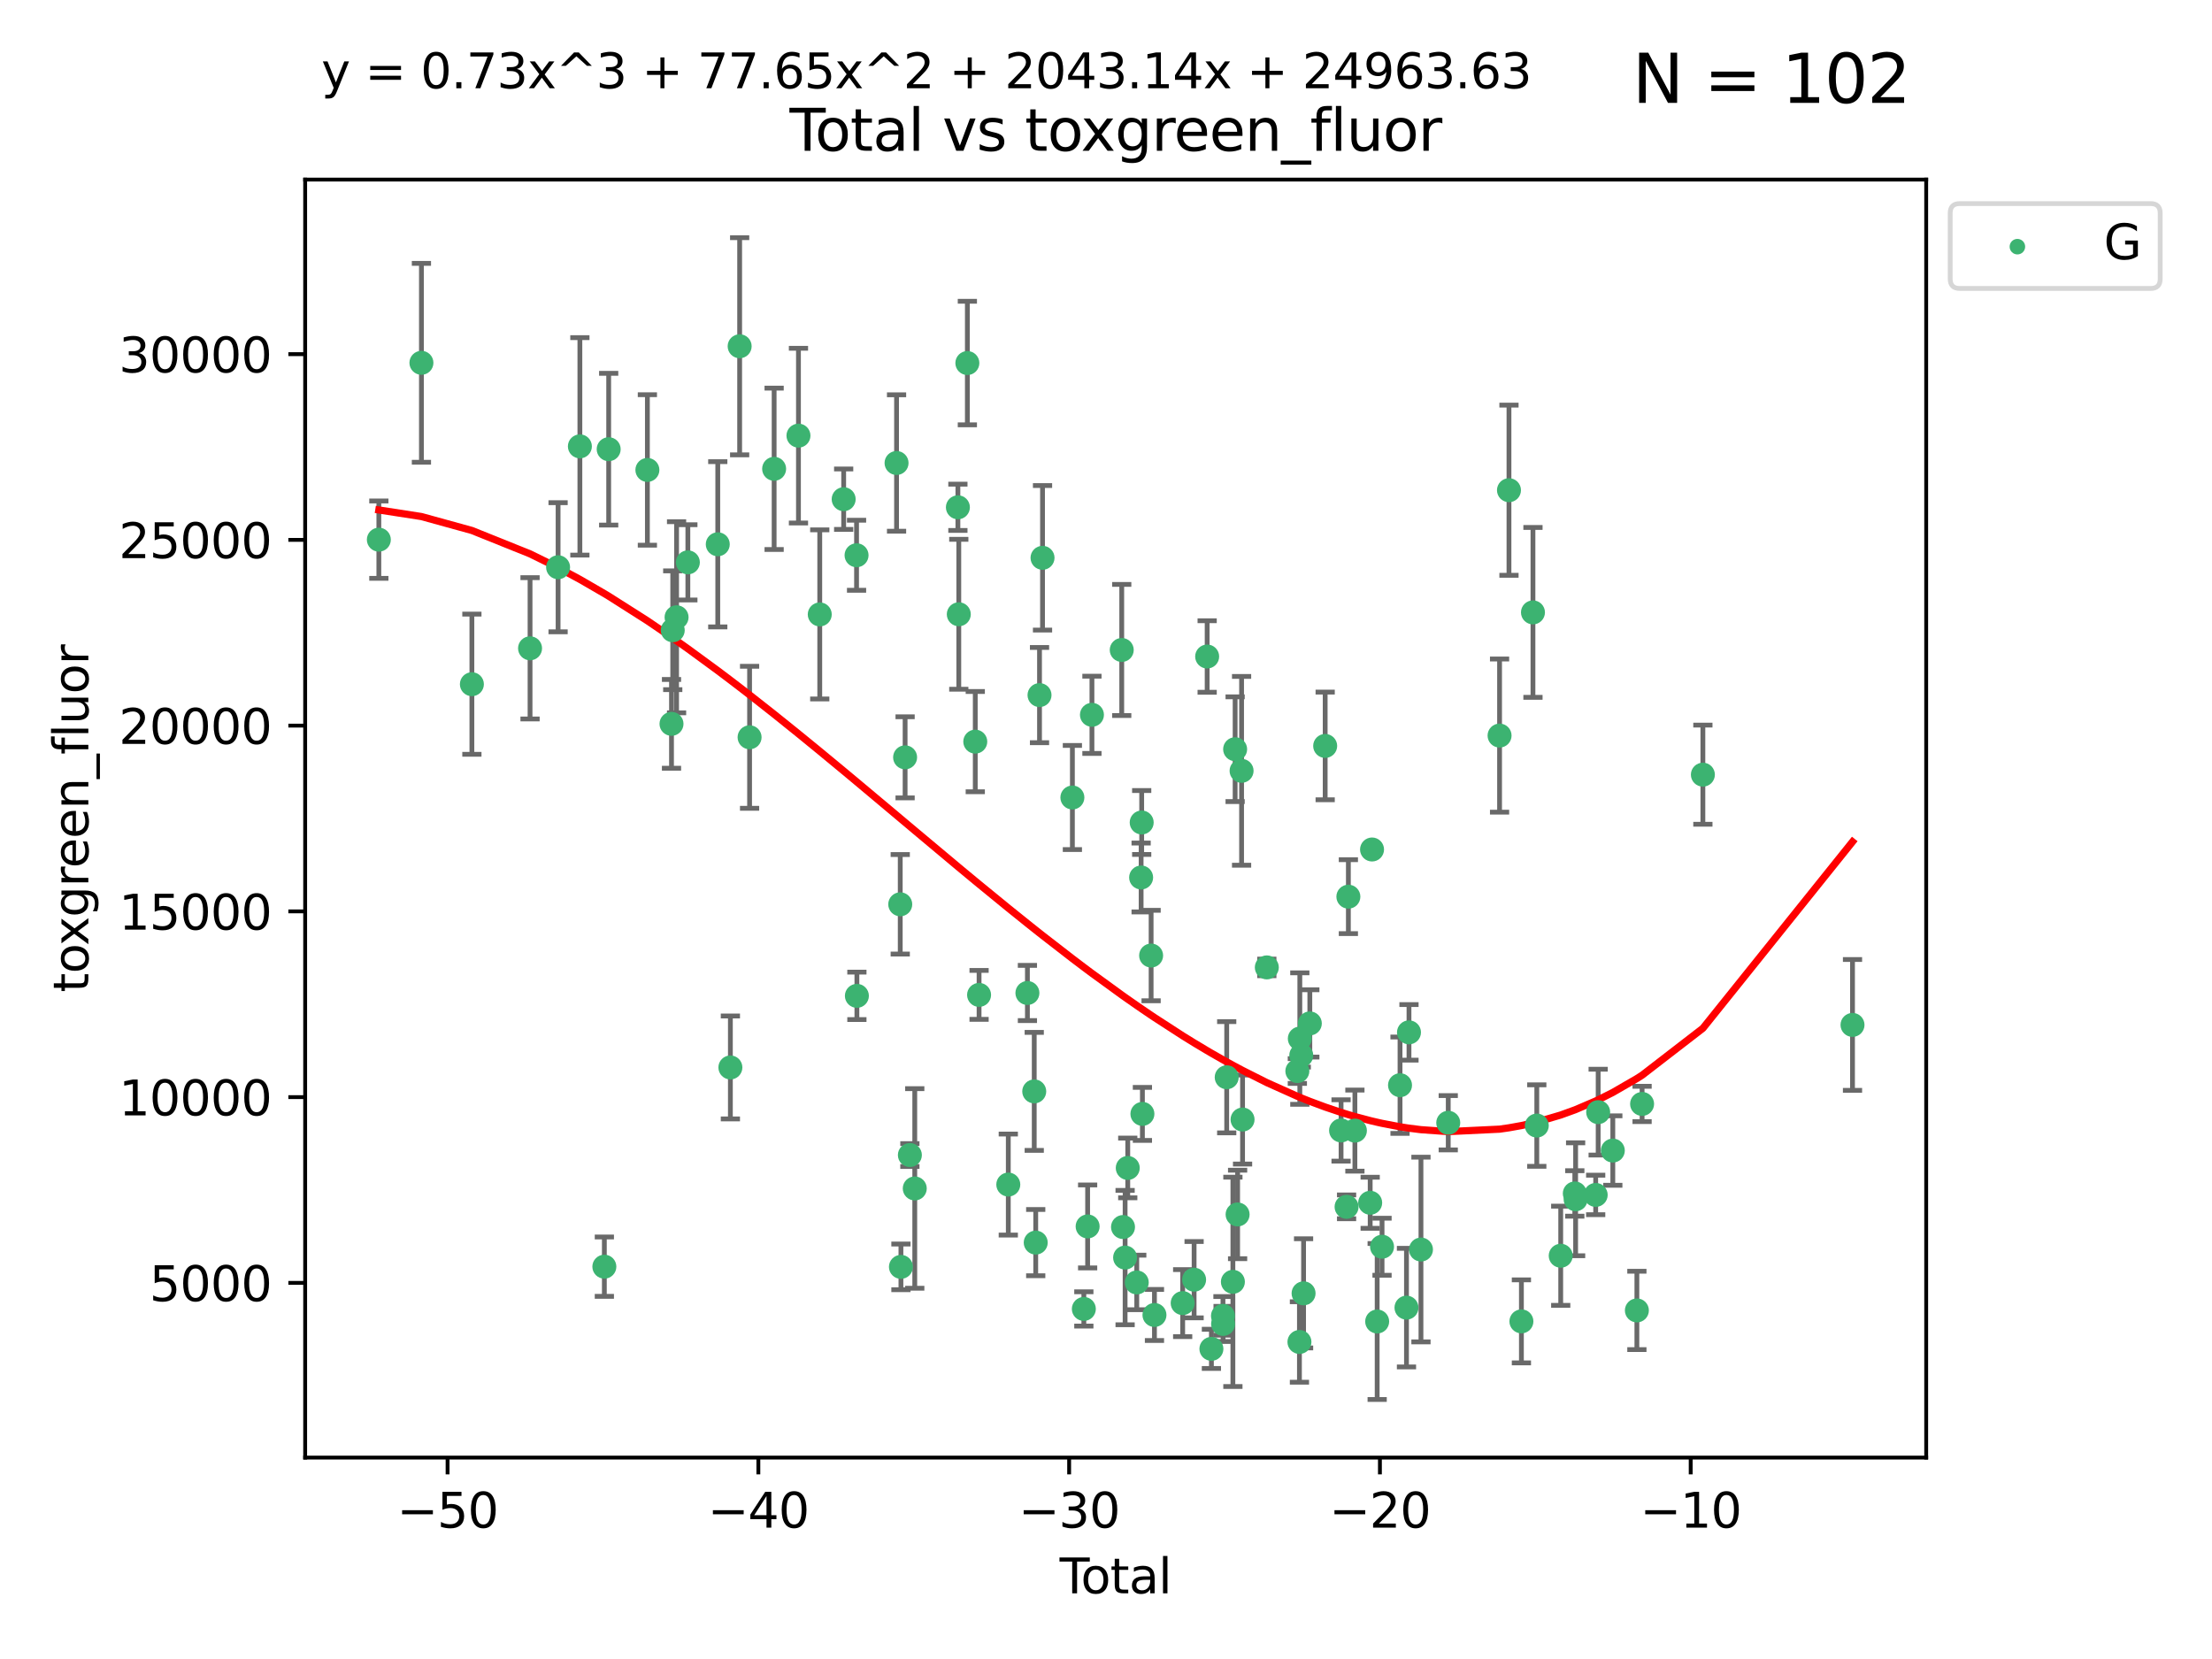 <?xml version="1.0" encoding="utf-8" standalone="no"?>
<!DOCTYPE svg PUBLIC "-//W3C//DTD SVG 1.1//EN"
  "http://www.w3.org/Graphics/SVG/1.1/DTD/svg11.dtd">
<svg xmlns:xlink="http://www.w3.org/1999/xlink" width="460.8pt" height="345.6pt" viewBox="0 0 460.8 345.6" xmlns="http://www.w3.org/2000/svg" version="1.1">
 <defs>
  <style type="text/css">*{stroke-linejoin: round; stroke-linecap: butt}</style>
 </defs>
 <g id="figure_1">
  <g id="patch_1">
   <path d="M 0 345.6 
L 460.8 345.6 
L 460.8 0 
L 0 0 
z
" style="fill: #ffffff"/>
  </g>
  <g id="axes_1">
   <g id="patch_2">
    <path d="M 63.571 303.64 
L 401.26 303.64 
L 401.26 37.411 
L 63.571 37.411 
z
" style="fill: #ffffff"/>
   </g>
   <g id="PathCollection_1">
    <defs>
     <path id="m8bd410cf04" d="M 0 1.118 
C 0.297 1.118 0.581 1 0.791 0.791 
C 1 0.581 1.118 0.297 1.118 0 
C 1.118 -0.297 1 -0.581 0.791 -0.791 
C 0.581 -1 0.297 -1.118 0 -1.118 
C -0.297 -1.118 -0.581 -1 -0.791 -0.791 
C -1 -0.581 -1.118 -0.297 -1.118 0 
C -1.118 0.297 -1 0.581 -0.791 0.791 
C -0.581 1 -0.297 1.118 0 1.118 
z
" style="stroke: #3cb371"/>
    </defs>
    <g clip-path="url(#p9f02079888)">
     <use xlink:href="#m8bd410cf04" x="78.921" y="112.42" style="fill: #3cb371; stroke: #3cb371"/>
     <use xlink:href="#m8bd410cf04" x="87.79" y="75.581" style="fill: #3cb371; stroke: #3cb371"/>
     <use xlink:href="#m8bd410cf04" x="98.303" y="142.533" style="fill: #3cb371; stroke: #3cb371"/>
     <use xlink:href="#m8bd410cf04" x="110.42" y="135.054" style="fill: #3cb371; stroke: #3cb371"/>
     <use xlink:href="#m8bd410cf04" x="116.26" y="118.168" style="fill: #3cb371; stroke: #3cb371"/>
     <use xlink:href="#m8bd410cf04" x="120.8" y="92.985" style="fill: #3cb371; stroke: #3cb371"/>
     <use xlink:href="#m8bd410cf04" x="125.898" y="263.87" style="fill: #3cb371; stroke: #3cb371"/>
     <use xlink:href="#m8bd410cf04" x="126.799" y="93.576" style="fill: #3cb371; stroke: #3cb371"/>
     <use xlink:href="#m8bd410cf04" x="134.863" y="97.898" style="fill: #3cb371; stroke: #3cb371"/>
     <use xlink:href="#m8bd410cf04" x="139.886" y="150.791" style="fill: #3cb371; stroke: #3cb371"/>
     <use xlink:href="#m8bd410cf04" x="140.144" y="131.297" style="fill: #3cb371; stroke: #3cb371"/>
     <use xlink:href="#m8bd410cf04" x="140.942" y="128.587" style="fill: #3cb371; stroke: #3cb371"/>
     <use xlink:href="#m8bd410cf04" x="143.294" y="117.149" style="fill: #3cb371; stroke: #3cb371"/>
     <use xlink:href="#m8bd410cf04" x="149.525" y="113.382" style="fill: #3cb371; stroke: #3cb371"/>
     <use xlink:href="#m8bd410cf04" x="152.153" y="222.369" style="fill: #3cb371; stroke: #3cb371"/>
     <use xlink:href="#m8bd410cf04" x="154.083" y="72.132" style="fill: #3cb371; stroke: #3cb371"/>
     <use xlink:href="#m8bd410cf04" x="156.152" y="153.589" style="fill: #3cb371; stroke: #3cb371"/>
     <use xlink:href="#m8bd410cf04" x="161.266" y="97.665" style="fill: #3cb371; stroke: #3cb371"/>
     <use xlink:href="#m8bd410cf04" x="166.334" y="90.751" style="fill: #3cb371; stroke: #3cb371"/>
     <use xlink:href="#m8bd410cf04" x="170.77" y="127.994" style="fill: #3cb371; stroke: #3cb371"/>
     <use xlink:href="#m8bd410cf04" x="175.752" y="103.991" style="fill: #3cb371; stroke: #3cb371"/>
     <use xlink:href="#m8bd410cf04" x="178.436" y="115.671" style="fill: #3cb371; stroke: #3cb371"/>
     <use xlink:href="#m8bd410cf04" x="178.506" y="207.454" style="fill: #3cb371; stroke: #3cb371"/>
     <use xlink:href="#m8bd410cf04" x="186.768" y="96.45" style="fill: #3cb371; stroke: #3cb371"/>
     <use xlink:href="#m8bd410cf04" x="187.537" y="188.383" style="fill: #3cb371; stroke: #3cb371"/>
     <use xlink:href="#m8bd410cf04" x="187.681" y="263.913" style="fill: #3cb371; stroke: #3cb371"/>
     <use xlink:href="#m8bd410cf04" x="188.55" y="157.765" style="fill: #3cb371; stroke: #3cb371"/>
     <use xlink:href="#m8bd410cf04" x="189.544" y="240.617" style="fill: #3cb371; stroke: #3cb371"/>
     <use xlink:href="#m8bd410cf04" x="190.562" y="247.577" style="fill: #3cb371; stroke: #3cb371"/>
     <use xlink:href="#m8bd410cf04" x="199.547" y="105.68" style="fill: #3cb371; stroke: #3cb371"/>
     <use xlink:href="#m8bd410cf04" x="199.734" y="127.964" style="fill: #3cb371; stroke: #3cb371"/>
     <use xlink:href="#m8bd410cf04" x="201.519" y="75.629" style="fill: #3cb371; stroke: #3cb371"/>
     <use xlink:href="#m8bd410cf04" x="203.167" y="154.496" style="fill: #3cb371; stroke: #3cb371"/>
     <use xlink:href="#m8bd410cf04" x="203.959" y="207.254" style="fill: #3cb371; stroke: #3cb371"/>
     <use xlink:href="#m8bd410cf04" x="210.046" y="246.765" style="fill: #3cb371; stroke: #3cb371"/>
     <use xlink:href="#m8bd410cf04" x="214.029" y="206.857" style="fill: #3cb371; stroke: #3cb371"/>
     <use xlink:href="#m8bd410cf04" x="215.451" y="227.358" style="fill: #3cb371; stroke: #3cb371"/>
     <use xlink:href="#m8bd410cf04" x="215.76" y="258.857" style="fill: #3cb371; stroke: #3cb371"/>
     <use xlink:href="#m8bd410cf04" x="216.551" y="144.798" style="fill: #3cb371; stroke: #3cb371"/>
     <use xlink:href="#m8bd410cf04" x="217.178" y="116.202" style="fill: #3cb371; stroke: #3cb371"/>
     <use xlink:href="#m8bd410cf04" x="223.397" y="166.133" style="fill: #3cb371; stroke: #3cb371"/>
     <use xlink:href="#m8bd410cf04" x="225.784" y="272.675" style="fill: #3cb371; stroke: #3cb371"/>
     <use xlink:href="#m8bd410cf04" x="226.574" y="255.487" style="fill: #3cb371; stroke: #3cb371"/>
     <use xlink:href="#m8bd410cf04" x="227.471" y="148.909" style="fill: #3cb371; stroke: #3cb371"/>
     <use xlink:href="#m8bd410cf04" x="233.678" y="135.4" style="fill: #3cb371; stroke: #3cb371"/>
     <use xlink:href="#m8bd410cf04" x="233.943" y="255.613" style="fill: #3cb371; stroke: #3cb371"/>
     <use xlink:href="#m8bd410cf04" x="234.381" y="261.975" style="fill: #3cb371; stroke: #3cb371"/>
     <use xlink:href="#m8bd410cf04" x="234.932" y="243.307" style="fill: #3cb371; stroke: #3cb371"/>
     <use xlink:href="#m8bd410cf04" x="236.807" y="267.156" style="fill: #3cb371; stroke: #3cb371"/>
     <use xlink:href="#m8bd410cf04" x="237.717" y="182.796" style="fill: #3cb371; stroke: #3cb371"/>
     <use xlink:href="#m8bd410cf04" x="237.835" y="171.338" style="fill: #3cb371; stroke: #3cb371"/>
     <use xlink:href="#m8bd410cf04" x="237.985" y="232.046" style="fill: #3cb371; stroke: #3cb371"/>
     <use xlink:href="#m8bd410cf04" x="239.798" y="199.056" style="fill: #3cb371; stroke: #3cb371"/>
     <use xlink:href="#m8bd410cf04" x="240.495" y="273.935" style="fill: #3cb371; stroke: #3cb371"/>
     <use xlink:href="#m8bd410cf04" x="246.372" y="271.459" style="fill: #3cb371; stroke: #3cb371"/>
     <use xlink:href="#m8bd410cf04" x="248.754" y="266.583" style="fill: #3cb371; stroke: #3cb371"/>
     <use xlink:href="#m8bd410cf04" x="251.473" y="136.764" style="fill: #3cb371; stroke: #3cb371"/>
     <use xlink:href="#m8bd410cf04" x="252.358" y="280.991" style="fill: #3cb371; stroke: #3cb371"/>
     <use xlink:href="#m8bd410cf04" x="254.767" y="274.118" style="fill: #3cb371; stroke: #3cb371"/>
     <use xlink:href="#m8bd410cf04" x="254.794" y="275.799" style="fill: #3cb371; stroke: #3cb371"/>
     <use xlink:href="#m8bd410cf04" x="255.545" y="224.413" style="fill: #3cb371; stroke: #3cb371"/>
     <use xlink:href="#m8bd410cf04" x="256.834" y="267.029" style="fill: #3cb371; stroke: #3cb371"/>
     <use xlink:href="#m8bd410cf04" x="257.3" y="156.073" style="fill: #3cb371; stroke: #3cb371"/>
     <use xlink:href="#m8bd410cf04" x="257.816" y="252.994" style="fill: #3cb371; stroke: #3cb371"/>
     <use xlink:href="#m8bd410cf04" x="258.644" y="160.578" style="fill: #3cb371; stroke: #3cb371"/>
     <use xlink:href="#m8bd410cf04" x="258.848" y="233.218" style="fill: #3cb371; stroke: #3cb371"/>
     <use xlink:href="#m8bd410cf04" x="263.902" y="201.526" style="fill: #3cb371; stroke: #3cb371"/>
     <use xlink:href="#m8bd410cf04" x="270.262" y="223.122" style="fill: #3cb371; stroke: #3cb371"/>
     <use xlink:href="#m8bd410cf04" x="270.697" y="279.556" style="fill: #3cb371; stroke: #3cb371"/>
     <use xlink:href="#m8bd410cf04" x="270.776" y="216.356" style="fill: #3cb371; stroke: #3cb371"/>
     <use xlink:href="#m8bd410cf04" x="271.077" y="219.848" style="fill: #3cb371; stroke: #3cb371"/>
     <use xlink:href="#m8bd410cf04" x="271.559" y="269.425" style="fill: #3cb371; stroke: #3cb371"/>
     <use xlink:href="#m8bd410cf04" x="272.861" y="213.198" style="fill: #3cb371; stroke: #3cb371"/>
     <use xlink:href="#m8bd410cf04" x="276.058" y="155.392" style="fill: #3cb371; stroke: #3cb371"/>
     <use xlink:href="#m8bd410cf04" x="279.369" y="235.493" style="fill: #3cb371; stroke: #3cb371"/>
     <use xlink:href="#m8bd410cf04" x="280.516" y="251.406" style="fill: #3cb371; stroke: #3cb371"/>
     <use xlink:href="#m8bd410cf04" x="280.891" y="186.793" style="fill: #3cb371; stroke: #3cb371"/>
     <use xlink:href="#m8bd410cf04" x="282.251" y="235.527" style="fill: #3cb371; stroke: #3cb371"/>
     <use xlink:href="#m8bd410cf04" x="285.434" y="250.56" style="fill: #3cb371; stroke: #3cb371"/>
     <use xlink:href="#m8bd410cf04" x="285.821" y="176.965" style="fill: #3cb371; stroke: #3cb371"/>
     <use xlink:href="#m8bd410cf04" x="286.89" y="275.293" style="fill: #3cb371; stroke: #3cb371"/>
     <use xlink:href="#m8bd410cf04" x="287.904" y="259.718" style="fill: #3cb371; stroke: #3cb371"/>
     <use xlink:href="#m8bd410cf04" x="291.651" y="226.069" style="fill: #3cb371; stroke: #3cb371"/>
     <use xlink:href="#m8bd410cf04" x="292.995" y="272.405" style="fill: #3cb371; stroke: #3cb371"/>
     <use xlink:href="#m8bd410cf04" x="293.517" y="215.058" style="fill: #3cb371; stroke: #3cb371"/>
     <use xlink:href="#m8bd410cf04" x="296.013" y="260.299" style="fill: #3cb371; stroke: #3cb371"/>
     <use xlink:href="#m8bd410cf04" x="301.696" y="233.893" style="fill: #3cb371; stroke: #3cb371"/>
     <use xlink:href="#m8bd410cf04" x="312.387" y="153.233" style="fill: #3cb371; stroke: #3cb371"/>
     <use xlink:href="#m8bd410cf04" x="314.347" y="102.118" style="fill: #3cb371; stroke: #3cb371"/>
     <use xlink:href="#m8bd410cf04" x="316.937" y="275.266" style="fill: #3cb371; stroke: #3cb371"/>
     <use xlink:href="#m8bd410cf04" x="319.344" y="127.573" style="fill: #3cb371; stroke: #3cb371"/>
     <use xlink:href="#m8bd410cf04" x="320.142" y="234.476" style="fill: #3cb371; stroke: #3cb371"/>
     <use xlink:href="#m8bd410cf04" x="325.126" y="261.594" style="fill: #3cb371; stroke: #3cb371"/>
     <use xlink:href="#m8bd410cf04" x="328.062" y="248.616" style="fill: #3cb371; stroke: #3cb371"/>
     <use xlink:href="#m8bd410cf04" x="328.231" y="249.83" style="fill: #3cb371; stroke: #3cb371"/>
     <use xlink:href="#m8bd410cf04" x="332.411" y="248.926" style="fill: #3cb371; stroke: #3cb371"/>
     <use xlink:href="#m8bd410cf04" x="332.928" y="231.679" style="fill: #3cb371; stroke: #3cb371"/>
     <use xlink:href="#m8bd410cf04" x="335.978" y="239.683" style="fill: #3cb371; stroke: #3cb371"/>
     <use xlink:href="#m8bd410cf04" x="340.992" y="272.984" style="fill: #3cb371; stroke: #3cb371"/>
     <use xlink:href="#m8bd410cf04" x="342.078" y="229.971" style="fill: #3cb371; stroke: #3cb371"/>
     <use xlink:href="#m8bd410cf04" x="354.741" y="161.376" style="fill: #3cb371; stroke: #3cb371"/>
     <use xlink:href="#m8bd410cf04" x="385.911" y="213.509" style="fill: #3cb371; stroke: #3cb371"/>
    </g>
   </g>
   <g id="matplotlib.axis_1">
    <g id="xtick_1">
     <g id="line2d_1">
      <defs>
       <path id="m7e99e4be14" d="M 0 0 
L 0 3.5 
" style="stroke: #000000; stroke-width: 0.8"/>
      </defs>
      <g>
       <use xlink:href="#m7e99e4be14" x="93.238" y="303.64" style="stroke: #000000; stroke-width: 0.8"/>
      </g>
     </g>
     <g id="text_1">
      <!-- −50 -->
      <g transform="translate(82.686 318.238)scale(0.1 -0.1)">
       <defs>
        <path id="DejaVuSans-2212" d="M 678 2272 
L 4684 2272 
L 4684 1741 
L 678 1741 
L 678 2272 
z
" transform="scale(0.016)"/>
        <path id="DejaVuSans-35" d="M 691 4666 
L 3169 4666 
L 3169 4134 
L 1269 4134 
L 1269 2991 
Q 1406 3038 1543 3061 
Q 1681 3084 1819 3084 
Q 2600 3084 3056 2656 
Q 3513 2228 3513 1497 
Q 3513 744 3044 326 
Q 2575 -91 1722 -91 
Q 1428 -91 1123 -41 
Q 819 9 494 109 
L 494 744 
Q 775 591 1075 516 
Q 1375 441 1709 441 
Q 2250 441 2565 725 
Q 2881 1009 2881 1497 
Q 2881 1984 2565 2268 
Q 2250 2553 1709 2553 
Q 1456 2553 1204 2497 
Q 953 2441 691 2322 
L 691 4666 
z
" transform="scale(0.016)"/>
        <path id="DejaVuSans-30" d="M 2034 4250 
Q 1547 4250 1301 3770 
Q 1056 3291 1056 2328 
Q 1056 1369 1301 889 
Q 1547 409 2034 409 
Q 2525 409 2770 889 
Q 3016 1369 3016 2328 
Q 3016 3291 2770 3770 
Q 2525 4250 2034 4250 
z
M 2034 4750 
Q 2819 4750 3233 4129 
Q 3647 3509 3647 2328 
Q 3647 1150 3233 529 
Q 2819 -91 2034 -91 
Q 1250 -91 836 529 
Q 422 1150 422 2328 
Q 422 3509 836 4129 
Q 1250 4750 2034 4750 
z
" transform="scale(0.016)"/>
       </defs>
       <use xlink:href="#DejaVuSans-2212"/>
       <use xlink:href="#DejaVuSans-35" x="83.789"/>
       <use xlink:href="#DejaVuSans-30" x="147.412"/>
      </g>
     </g>
    </g>
    <g id="xtick_2">
     <g id="line2d_2">
      <g>
       <use xlink:href="#m7e99e4be14" x="157.979" y="303.64" style="stroke: #000000; stroke-width: 0.8"/>
      </g>
     </g>
     <g id="text_2">
      <!-- −40 -->
      <g transform="translate(147.427 318.238)scale(0.1 -0.1)">
       <defs>
        <path id="DejaVuSans-34" d="M 2419 4116 
L 825 1625 
L 2419 1625 
L 2419 4116 
z
M 2253 4666 
L 3047 4666 
L 3047 1625 
L 3713 1625 
L 3713 1100 
L 3047 1100 
L 3047 0 
L 2419 0 
L 2419 1100 
L 313 1100 
L 313 1709 
L 2253 4666 
z
" transform="scale(0.016)"/>
       </defs>
       <use xlink:href="#DejaVuSans-2212"/>
       <use xlink:href="#DejaVuSans-34" x="83.789"/>
       <use xlink:href="#DejaVuSans-30" x="147.412"/>
      </g>
     </g>
    </g>
    <g id="xtick_3">
     <g id="line2d_3">
      <g>
       <use xlink:href="#m7e99e4be14" x="222.721" y="303.64" style="stroke: #000000; stroke-width: 0.8"/>
      </g>
     </g>
     <g id="text_3">
      <!-- −30 -->
      <g transform="translate(212.168 318.238)scale(0.1 -0.1)">
       <defs>
        <path id="DejaVuSans-33" d="M 2597 2516 
Q 3050 2419 3304 2112 
Q 3559 1806 3559 1356 
Q 3559 666 3084 287 
Q 2609 -91 1734 -91 
Q 1441 -91 1130 -33 
Q 819 25 488 141 
L 488 750 
Q 750 597 1062 519 
Q 1375 441 1716 441 
Q 2309 441 2620 675 
Q 2931 909 2931 1356 
Q 2931 1769 2642 2001 
Q 2353 2234 1838 2234 
L 1294 2234 
L 1294 2753 
L 1863 2753 
Q 2328 2753 2575 2939 
Q 2822 3125 2822 3475 
Q 2822 3834 2567 4026 
Q 2313 4219 1838 4219 
Q 1578 4219 1281 4162 
Q 984 4106 628 3988 
L 628 4550 
Q 988 4650 1302 4700 
Q 1616 4750 1894 4750 
Q 2613 4750 3031 4423 
Q 3450 4097 3450 3541 
Q 3450 3153 3228 2886 
Q 3006 2619 2597 2516 
z
" transform="scale(0.016)"/>
       </defs>
       <use xlink:href="#DejaVuSans-2212"/>
       <use xlink:href="#DejaVuSans-33" x="83.789"/>
       <use xlink:href="#DejaVuSans-30" x="147.412"/>
      </g>
     </g>
    </g>
    <g id="xtick_4">
     <g id="line2d_4">
      <g>
       <use xlink:href="#m7e99e4be14" x="287.462" y="303.64" style="stroke: #000000; stroke-width: 0.8"/>
      </g>
     </g>
     <g id="text_4">
      <!-- −20 -->
      <g transform="translate(276.91 318.238)scale(0.1 -0.1)">
       <defs>
        <path id="DejaVuSans-32" d="M 1228 531 
L 3431 531 
L 3431 0 
L 469 0 
L 469 531 
Q 828 903 1448 1529 
Q 2069 2156 2228 2338 
Q 2531 2678 2651 2914 
Q 2772 3150 2772 3378 
Q 2772 3750 2511 3984 
Q 2250 4219 1831 4219 
Q 1534 4219 1204 4116 
Q 875 4013 500 3803 
L 500 4441 
Q 881 4594 1212 4672 
Q 1544 4750 1819 4750 
Q 2544 4750 2975 4387 
Q 3406 4025 3406 3419 
Q 3406 3131 3298 2873 
Q 3191 2616 2906 2266 
Q 2828 2175 2409 1742 
Q 1991 1309 1228 531 
z
" transform="scale(0.016)"/>
       </defs>
       <use xlink:href="#DejaVuSans-2212"/>
       <use xlink:href="#DejaVuSans-32" x="83.789"/>
       <use xlink:href="#DejaVuSans-30" x="147.412"/>
      </g>
     </g>
    </g>
    <g id="xtick_5">
     <g id="line2d_5">
      <g>
       <use xlink:href="#m7e99e4be14" x="352.203" y="303.64" style="stroke: #000000; stroke-width: 0.8"/>
      </g>
     </g>
     <g id="text_5">
      <!-- −10 -->
      <g transform="translate(341.651 318.238)scale(0.1 -0.1)">
       <defs>
        <path id="DejaVuSans-31" d="M 794 531 
L 1825 531 
L 1825 4091 
L 703 3866 
L 703 4441 
L 1819 4666 
L 2450 4666 
L 2450 531 
L 3481 531 
L 3481 0 
L 794 0 
L 794 531 
z
" transform="scale(0.016)"/>
       </defs>
       <use xlink:href="#DejaVuSans-2212"/>
       <use xlink:href="#DejaVuSans-31" x="83.789"/>
       <use xlink:href="#DejaVuSans-30" x="147.412"/>
      </g>
     </g>
    </g>
    <g id="text_6">
     <!-- Total -->
     <g transform="translate(220.739 331.917)scale(0.1 -0.1)">
      <defs>
       <path id="DejaVuSans-54" d="M -19 4666 
L 3928 4666 
L 3928 4134 
L 2272 4134 
L 2272 0 
L 1638 0 
L 1638 4134 
L -19 4134 
L -19 4666 
z
" transform="scale(0.016)"/>
       <path id="DejaVuSans-6f" d="M 1959 3097 
Q 1497 3097 1228 2736 
Q 959 2375 959 1747 
Q 959 1119 1226 758 
Q 1494 397 1959 397 
Q 2419 397 2687 759 
Q 2956 1122 2956 1747 
Q 2956 2369 2687 2733 
Q 2419 3097 1959 3097 
z
M 1959 3584 
Q 2709 3584 3137 3096 
Q 3566 2609 3566 1747 
Q 3566 888 3137 398 
Q 2709 -91 1959 -91 
Q 1206 -91 779 398 
Q 353 888 353 1747 
Q 353 2609 779 3096 
Q 1206 3584 1959 3584 
z
" transform="scale(0.016)"/>
       <path id="DejaVuSans-74" d="M 1172 4494 
L 1172 3500 
L 2356 3500 
L 2356 3053 
L 1172 3053 
L 1172 1153 
Q 1172 725 1289 603 
Q 1406 481 1766 481 
L 2356 481 
L 2356 0 
L 1766 0 
Q 1100 0 847 248 
Q 594 497 594 1153 
L 594 3053 
L 172 3053 
L 172 3500 
L 594 3500 
L 594 4494 
L 1172 4494 
z
" transform="scale(0.016)"/>
       <path id="DejaVuSans-61" d="M 2194 1759 
Q 1497 1759 1228 1600 
Q 959 1441 959 1056 
Q 959 750 1161 570 
Q 1363 391 1709 391 
Q 2188 391 2477 730 
Q 2766 1069 2766 1631 
L 2766 1759 
L 2194 1759 
z
M 3341 1997 
L 3341 0 
L 2766 0 
L 2766 531 
Q 2569 213 2275 61 
Q 1981 -91 1556 -91 
Q 1019 -91 701 211 
Q 384 513 384 1019 
Q 384 1609 779 1909 
Q 1175 2209 1959 2209 
L 2766 2209 
L 2766 2266 
Q 2766 2663 2505 2880 
Q 2244 3097 1772 3097 
Q 1472 3097 1187 3025 
Q 903 2953 641 2809 
L 641 3341 
Q 956 3463 1253 3523 
Q 1550 3584 1831 3584 
Q 2591 3584 2966 3190 
Q 3341 2797 3341 1997 
z
" transform="scale(0.016)"/>
       <path id="DejaVuSans-6c" d="M 603 4863 
L 1178 4863 
L 1178 0 
L 603 0 
L 603 4863 
z
" transform="scale(0.016)"/>
      </defs>
      <use xlink:href="#DejaVuSans-54"/>
      <use xlink:href="#DejaVuSans-6f" x="44.084"/>
      <use xlink:href="#DejaVuSans-74" x="105.266"/>
      <use xlink:href="#DejaVuSans-61" x="144.475"/>
      <use xlink:href="#DejaVuSans-6c" x="205.754"/>
     </g>
    </g>
   </g>
   <g id="matplotlib.axis_2">
    <g id="ytick_1">
     <g id="line2d_6">
      <defs>
       <path id="m6499c343ed" d="M 0 0 
L -3.5 0 
" style="stroke: #000000; stroke-width: 0.8"/>
      </defs>
      <g>
       <use xlink:href="#m6499c343ed" x="63.571" y="267.243" style="stroke: #000000; stroke-width: 0.8"/>
      </g>
     </g>
     <g id="text_7">
      <!-- 5000 -->
      <g transform="translate(31.121 271.042)scale(0.1 -0.1)">
       <use xlink:href="#DejaVuSans-35"/>
       <use xlink:href="#DejaVuSans-30" x="63.623"/>
       <use xlink:href="#DejaVuSans-30" x="127.246"/>
       <use xlink:href="#DejaVuSans-30" x="190.869"/>
      </g>
     </g>
    </g>
    <g id="ytick_2">
     <g id="line2d_7">
      <g>
       <use xlink:href="#m6499c343ed" x="63.571" y="228.55" style="stroke: #000000; stroke-width: 0.8"/>
      </g>
     </g>
     <g id="text_8">
      <!-- 10000 -->
      <g transform="translate(24.759 232.349)scale(0.1 -0.1)">
       <use xlink:href="#DejaVuSans-31"/>
       <use xlink:href="#DejaVuSans-30" x="63.623"/>
       <use xlink:href="#DejaVuSans-30" x="127.246"/>
       <use xlink:href="#DejaVuSans-30" x="190.869"/>
       <use xlink:href="#DejaVuSans-30" x="254.492"/>
      </g>
     </g>
    </g>
    <g id="ytick_3">
     <g id="line2d_8">
      <g>
       <use xlink:href="#m6499c343ed" x="63.571" y="189.856" style="stroke: #000000; stroke-width: 0.8"/>
      </g>
     </g>
     <g id="text_9">
      <!-- 15000 -->
      <g transform="translate(24.759 193.656)scale(0.1 -0.1)">
       <use xlink:href="#DejaVuSans-31"/>
       <use xlink:href="#DejaVuSans-35" x="63.623"/>
       <use xlink:href="#DejaVuSans-30" x="127.246"/>
       <use xlink:href="#DejaVuSans-30" x="190.869"/>
       <use xlink:href="#DejaVuSans-30" x="254.492"/>
      </g>
     </g>
    </g>
    <g id="ytick_4">
     <g id="line2d_9">
      <g>
       <use xlink:href="#m6499c343ed" x="63.571" y="151.163" style="stroke: #000000; stroke-width: 0.8"/>
      </g>
     </g>
     <g id="text_10">
      <!-- 20000 -->
      <g transform="translate(24.759 154.963)scale(0.1 -0.1)">
       <use xlink:href="#DejaVuSans-32"/>
       <use xlink:href="#DejaVuSans-30" x="63.623"/>
       <use xlink:href="#DejaVuSans-30" x="127.246"/>
       <use xlink:href="#DejaVuSans-30" x="190.869"/>
       <use xlink:href="#DejaVuSans-30" x="254.492"/>
      </g>
     </g>
    </g>
    <g id="ytick_5">
     <g id="line2d_10">
      <g>
       <use xlink:href="#m6499c343ed" x="63.571" y="112.47" style="stroke: #000000; stroke-width: 0.8"/>
      </g>
     </g>
     <g id="text_11">
      <!-- 25000 -->
      <g transform="translate(24.759 116.269)scale(0.1 -0.1)">
       <use xlink:href="#DejaVuSans-32"/>
       <use xlink:href="#DejaVuSans-35" x="63.623"/>
       <use xlink:href="#DejaVuSans-30" x="127.246"/>
       <use xlink:href="#DejaVuSans-30" x="190.869"/>
       <use xlink:href="#DejaVuSans-30" x="254.492"/>
      </g>
     </g>
    </g>
    <g id="ytick_6">
     <g id="line2d_11">
      <g>
       <use xlink:href="#m6499c343ed" x="63.571" y="73.777" style="stroke: #000000; stroke-width: 0.8"/>
      </g>
     </g>
     <g id="text_12">
      <!-- 30000 -->
      <g transform="translate(24.759 77.576)scale(0.1 -0.1)">
       <use xlink:href="#DejaVuSans-33"/>
       <use xlink:href="#DejaVuSans-30" x="63.623"/>
       <use xlink:href="#DejaVuSans-30" x="127.246"/>
       <use xlink:href="#DejaVuSans-30" x="190.869"/>
       <use xlink:href="#DejaVuSans-30" x="254.492"/>
      </g>
     </g>
    </g>
    <g id="text_13">
     <!-- toxgreen_fluor -->
     <g transform="translate(18.401 206.72)rotate(-90)scale(0.1 -0.1)">
      <defs>
       <path id="DejaVuSans-78" d="M 3513 3500 
L 2247 1797 
L 3578 0 
L 2900 0 
L 1881 1375 
L 863 0 
L 184 0 
L 1544 1831 
L 300 3500 
L 978 3500 
L 1906 2253 
L 2834 3500 
L 3513 3500 
z
" transform="scale(0.016)"/>
       <path id="DejaVuSans-67" d="M 2906 1791 
Q 2906 2416 2648 2759 
Q 2391 3103 1925 3103 
Q 1463 3103 1205 2759 
Q 947 2416 947 1791 
Q 947 1169 1205 825 
Q 1463 481 1925 481 
Q 2391 481 2648 825 
Q 2906 1169 2906 1791 
z
M 3481 434 
Q 3481 -459 3084 -895 
Q 2688 -1331 1869 -1331 
Q 1566 -1331 1297 -1286 
Q 1028 -1241 775 -1147 
L 775 -588 
Q 1028 -725 1275 -790 
Q 1522 -856 1778 -856 
Q 2344 -856 2625 -561 
Q 2906 -266 2906 331 
L 2906 616 
Q 2728 306 2450 153 
Q 2172 0 1784 0 
Q 1141 0 747 490 
Q 353 981 353 1791 
Q 353 2603 747 3093 
Q 1141 3584 1784 3584 
Q 2172 3584 2450 3431 
Q 2728 3278 2906 2969 
L 2906 3500 
L 3481 3500 
L 3481 434 
z
" transform="scale(0.016)"/>
       <path id="DejaVuSans-72" d="M 2631 2963 
Q 2534 3019 2420 3045 
Q 2306 3072 2169 3072 
Q 1681 3072 1420 2755 
Q 1159 2438 1159 1844 
L 1159 0 
L 581 0 
L 581 3500 
L 1159 3500 
L 1159 2956 
Q 1341 3275 1631 3429 
Q 1922 3584 2338 3584 
Q 2397 3584 2469 3576 
Q 2541 3569 2628 3553 
L 2631 2963 
z
" transform="scale(0.016)"/>
       <path id="DejaVuSans-65" d="M 3597 1894 
L 3597 1613 
L 953 1613 
Q 991 1019 1311 708 
Q 1631 397 2203 397 
Q 2534 397 2845 478 
Q 3156 559 3463 722 
L 3463 178 
Q 3153 47 2828 -22 
Q 2503 -91 2169 -91 
Q 1331 -91 842 396 
Q 353 884 353 1716 
Q 353 2575 817 3079 
Q 1281 3584 2069 3584 
Q 2775 3584 3186 3129 
Q 3597 2675 3597 1894 
z
M 3022 2063 
Q 3016 2534 2758 2815 
Q 2500 3097 2075 3097 
Q 1594 3097 1305 2825 
Q 1016 2553 972 2059 
L 3022 2063 
z
" transform="scale(0.016)"/>
       <path id="DejaVuSans-6e" d="M 3513 2113 
L 3513 0 
L 2938 0 
L 2938 2094 
Q 2938 2591 2744 2837 
Q 2550 3084 2163 3084 
Q 1697 3084 1428 2787 
Q 1159 2491 1159 1978 
L 1159 0 
L 581 0 
L 581 3500 
L 1159 3500 
L 1159 2956 
Q 1366 3272 1645 3428 
Q 1925 3584 2291 3584 
Q 2894 3584 3203 3211 
Q 3513 2838 3513 2113 
z
" transform="scale(0.016)"/>
       <path id="DejaVuSans-5f" d="M 3263 -1063 
L 3263 -1509 
L -63 -1509 
L -63 -1063 
L 3263 -1063 
z
" transform="scale(0.016)"/>
       <path id="DejaVuSans-66" d="M 2375 4863 
L 2375 4384 
L 1825 4384 
Q 1516 4384 1395 4259 
Q 1275 4134 1275 3809 
L 1275 3500 
L 2222 3500 
L 2222 3053 
L 1275 3053 
L 1275 0 
L 697 0 
L 697 3053 
L 147 3053 
L 147 3500 
L 697 3500 
L 697 3744 
Q 697 4328 969 4595 
Q 1241 4863 1831 4863 
L 2375 4863 
z
" transform="scale(0.016)"/>
       <path id="DejaVuSans-75" d="M 544 1381 
L 544 3500 
L 1119 3500 
L 1119 1403 
Q 1119 906 1312 657 
Q 1506 409 1894 409 
Q 2359 409 2629 706 
Q 2900 1003 2900 1516 
L 2900 3500 
L 3475 3500 
L 3475 0 
L 2900 0 
L 2900 538 
Q 2691 219 2414 64 
Q 2138 -91 1772 -91 
Q 1169 -91 856 284 
Q 544 659 544 1381 
z
M 1991 3584 
L 1991 3584 
z
" transform="scale(0.016)"/>
      </defs>
      <use xlink:href="#DejaVuSans-74"/>
      <use xlink:href="#DejaVuSans-6f" x="39.209"/>
      <use xlink:href="#DejaVuSans-78" x="97.266"/>
      <use xlink:href="#DejaVuSans-67" x="156.445"/>
      <use xlink:href="#DejaVuSans-72" x="219.922"/>
      <use xlink:href="#DejaVuSans-65" x="258.785"/>
      <use xlink:href="#DejaVuSans-65" x="320.309"/>
      <use xlink:href="#DejaVuSans-6e" x="381.832"/>
      <use xlink:href="#DejaVuSans-5f" x="445.211"/>
      <use xlink:href="#DejaVuSans-66" x="495.211"/>
      <use xlink:href="#DejaVuSans-6c" x="530.416"/>
      <use xlink:href="#DejaVuSans-75" x="558.199"/>
      <use xlink:href="#DejaVuSans-6f" x="621.578"/>
      <use xlink:href="#DejaVuSans-72" x="682.76"/>
     </g>
    </g>
   </g>
   <g id="LineCollection_1">
    <path d="M 78.921 120.48 
L 78.921 104.361 
" clip-path="url(#p9f02079888)" style="fill: none; stroke: #696969"/>
    <path d="M 87.79 96.298 
L 87.79 54.865 
" clip-path="url(#p9f02079888)" style="fill: none; stroke: #696969"/>
    <path d="M 98.303 157.135 
L 98.303 127.931 
" clip-path="url(#p9f02079888)" style="fill: none; stroke: #696969"/>
    <path d="M 110.42 149.771 
L 110.42 120.338 
" clip-path="url(#p9f02079888)" style="fill: none; stroke: #696969"/>
    <path d="M 116.26 131.617 
L 116.26 104.718 
" clip-path="url(#p9f02079888)" style="fill: none; stroke: #696969"/>
    <path d="M 120.8 115.636 
L 120.8 70.335 
" clip-path="url(#p9f02079888)" style="fill: none; stroke: #696969"/>
    <path d="M 125.898 270.054 
L 125.898 257.685 
" clip-path="url(#p9f02079888)" style="fill: none; stroke: #696969"/>
    <path d="M 126.799 109.381 
L 126.799 77.77 
" clip-path="url(#p9f02079888)" style="fill: none; stroke: #696969"/>
    <path d="M 134.863 113.571 
L 134.863 82.226 
" clip-path="url(#p9f02079888)" style="fill: none; stroke: #696969"/>
    <path d="M 139.886 160.037 
L 139.886 141.545 
" clip-path="url(#p9f02079888)" style="fill: none; stroke: #696969"/>
    <path d="M 140.144 143.669 
L 140.144 118.924 
" clip-path="url(#p9f02079888)" style="fill: none; stroke: #696969"/>
    <path d="M 140.942 148.491 
L 140.942 108.683 
" clip-path="url(#p9f02079888)" style="fill: none; stroke: #696969"/>
    <path d="M 143.294 124.986 
L 143.294 109.312 
" clip-path="url(#p9f02079888)" style="fill: none; stroke: #696969"/>
    <path d="M 149.525 130.595 
L 149.525 96.169 
" clip-path="url(#p9f02079888)" style="fill: none; stroke: #696969"/>
    <path d="M 152.153 233.091 
L 152.153 211.647 
" clip-path="url(#p9f02079888)" style="fill: none; stroke: #696969"/>
    <path d="M 154.083 94.752 
L 154.083 49.513 
" clip-path="url(#p9f02079888)" style="fill: none; stroke: #696969"/>
    <path d="M 156.152 168.382 
L 156.152 138.795 
" clip-path="url(#p9f02079888)" style="fill: none; stroke: #696969"/>
    <path d="M 161.266 114.473 
L 161.266 80.857 
" clip-path="url(#p9f02079888)" style="fill: none; stroke: #696969"/>
    <path d="M 166.334 108.951 
L 166.334 72.551 
" clip-path="url(#p9f02079888)" style="fill: none; stroke: #696969"/>
    <path d="M 170.77 145.609 
L 170.77 110.379 
" clip-path="url(#p9f02079888)" style="fill: none; stroke: #696969"/>
    <path d="M 175.752 110.284 
L 175.752 97.697 
" clip-path="url(#p9f02079888)" style="fill: none; stroke: #696969"/>
    <path d="M 178.436 122.965 
L 178.436 108.377 
" clip-path="url(#p9f02079888)" style="fill: none; stroke: #696969"/>
    <path d="M 178.506 212.395 
L 178.506 202.513 
" clip-path="url(#p9f02079888)" style="fill: none; stroke: #696969"/>
    <path d="M 186.768 110.658 
L 186.768 82.243 
" clip-path="url(#p9f02079888)" style="fill: none; stroke: #696969"/>
    <path d="M 187.537 198.748 
L 187.537 178.017 
" clip-path="url(#p9f02079888)" style="fill: none; stroke: #696969"/>
    <path d="M 187.681 268.671 
L 187.681 259.155 
" clip-path="url(#p9f02079888)" style="fill: none; stroke: #696969"/>
    <path d="M 188.55 166.213 
L 188.55 149.318 
" clip-path="url(#p9f02079888)" style="fill: none; stroke: #696969"/>
    <path d="M 189.544 243.001 
L 189.544 238.233 
" clip-path="url(#p9f02079888)" style="fill: none; stroke: #696969"/>
    <path d="M 190.562 268.366 
L 190.562 226.788 
" clip-path="url(#p9f02079888)" style="fill: none; stroke: #696969"/>
    <path d="M 199.547 110.498 
L 199.547 100.861 
" clip-path="url(#p9f02079888)" style="fill: none; stroke: #696969"/>
    <path d="M 199.734 143.58 
L 199.734 112.347 
" clip-path="url(#p9f02079888)" style="fill: none; stroke: #696969"/>
    <path d="M 201.519 88.498 
L 201.519 62.759 
" clip-path="url(#p9f02079888)" style="fill: none; stroke: #696969"/>
    <path d="M 203.167 164.938 
L 203.167 144.054 
" clip-path="url(#p9f02079888)" style="fill: none; stroke: #696969"/>
    <path d="M 203.959 212.348 
L 203.959 202.159 
" clip-path="url(#p9f02079888)" style="fill: none; stroke: #696969"/>
    <path d="M 210.046 257.286 
L 210.046 236.243 
" clip-path="url(#p9f02079888)" style="fill: none; stroke: #696969"/>
    <path d="M 214.029 212.609 
L 214.029 201.104 
" clip-path="url(#p9f02079888)" style="fill: none; stroke: #696969"/>
    <path d="M 215.451 239.65 
L 215.451 215.066 
" clip-path="url(#p9f02079888)" style="fill: none; stroke: #696969"/>
    <path d="M 215.76 265.757 
L 215.76 251.958 
" clip-path="url(#p9f02079888)" style="fill: none; stroke: #696969"/>
    <path d="M 216.551 154.717 
L 216.551 134.878 
" clip-path="url(#p9f02079888)" style="fill: none; stroke: #696969"/>
    <path d="M 217.178 131.258 
L 217.178 101.147 
" clip-path="url(#p9f02079888)" style="fill: none; stroke: #696969"/>
    <path d="M 223.397 176.978 
L 223.397 155.288 
" clip-path="url(#p9f02079888)" style="fill: none; stroke: #696969"/>
    <path d="M 225.784 276.248 
L 225.784 269.102 
" clip-path="url(#p9f02079888)" style="fill: none; stroke: #696969"/>
    <path d="M 226.574 264.131 
L 226.574 246.843 
" clip-path="url(#p9f02079888)" style="fill: none; stroke: #696969"/>
    <path d="M 227.471 156.956 
L 227.471 140.861 
" clip-path="url(#p9f02079888)" style="fill: none; stroke: #696969"/>
    <path d="M 233.678 149.06 
L 233.678 121.74 
" clip-path="url(#p9f02079888)" style="fill: none; stroke: #696969"/>
    <path d="M 233.943 256.27 
L 233.943 254.956 
" clip-path="url(#p9f02079888)" style="fill: none; stroke: #696969"/>
    <path d="M 234.381 275.971 
L 234.381 247.978 
" clip-path="url(#p9f02079888)" style="fill: none; stroke: #696969"/>
    <path d="M 234.932 249.528 
L 234.932 237.086 
" clip-path="url(#p9f02079888)" style="fill: none; stroke: #696969"/>
    <path d="M 236.807 272.837 
L 236.807 261.475 
" clip-path="url(#p9f02079888)" style="fill: none; stroke: #696969"/>
    <path d="M 237.717 189.971 
L 237.717 175.62 
" clip-path="url(#p9f02079888)" style="fill: none; stroke: #696969"/>
    <path d="M 237.835 177.995 
L 237.835 164.682 
" clip-path="url(#p9f02079888)" style="fill: none; stroke: #696969"/>
    <path d="M 237.985 237.57 
L 237.985 226.522 
" clip-path="url(#p9f02079888)" style="fill: none; stroke: #696969"/>
    <path d="M 239.798 208.478 
L 239.798 189.635 
" clip-path="url(#p9f02079888)" style="fill: none; stroke: #696969"/>
    <path d="M 240.495 279.254 
L 240.495 268.616 
" clip-path="url(#p9f02079888)" style="fill: none; stroke: #696969"/>
    <path d="M 246.372 278.441 
L 246.372 264.477 
" clip-path="url(#p9f02079888)" style="fill: none; stroke: #696969"/>
    <path d="M 248.754 274.533 
L 248.754 258.632 
" clip-path="url(#p9f02079888)" style="fill: none; stroke: #696969"/>
    <path d="M 251.473 144.212 
L 251.473 129.315 
" clip-path="url(#p9f02079888)" style="fill: none; stroke: #696969"/>
    <path d="M 252.358 285.072 
L 252.358 276.909 
" clip-path="url(#p9f02079888)" style="fill: none; stroke: #696969"/>
    <path d="M 254.767 278.144 
L 254.767 270.093 
" clip-path="url(#p9f02079888)" style="fill: none; stroke: #696969"/>
    <path d="M 254.794 279.464 
L 254.794 272.134 
" clip-path="url(#p9f02079888)" style="fill: none; stroke: #696969"/>
    <path d="M 255.545 236.001 
L 255.545 212.825 
" clip-path="url(#p9f02079888)" style="fill: none; stroke: #696969"/>
    <path d="M 256.834 288.835 
L 256.834 245.222 
" clip-path="url(#p9f02079888)" style="fill: none; stroke: #696969"/>
    <path d="M 257.3 166.981 
L 257.3 145.165 
" clip-path="url(#p9f02079888)" style="fill: none; stroke: #696969"/>
    <path d="M 257.816 262.211 
L 257.816 243.777 
" clip-path="url(#p9f02079888)" style="fill: none; stroke: #696969"/>
    <path d="M 258.644 180.242 
L 258.644 140.914 
" clip-path="url(#p9f02079888)" style="fill: none; stroke: #696969"/>
    <path d="M 258.848 242.49 
L 258.848 223.946 
" clip-path="url(#p9f02079888)" style="fill: none; stroke: #696969"/>
    <path d="M 263.902 203.256 
L 263.902 199.796 
" clip-path="url(#p9f02079888)" style="fill: none; stroke: #696969"/>
    <path d="M 270.262 225.702 
L 270.262 220.542 
" clip-path="url(#p9f02079888)" style="fill: none; stroke: #696969"/>
    <path d="M 270.697 287.935 
L 270.697 271.177 
" clip-path="url(#p9f02079888)" style="fill: none; stroke: #696969"/>
    <path d="M 270.776 230.053 
L 270.776 202.659 
" clip-path="url(#p9f02079888)" style="fill: none; stroke: #696969"/>
    <path d="M 271.077 222.296 
L 271.077 217.4 
" clip-path="url(#p9f02079888)" style="fill: none; stroke: #696969"/>
    <path d="M 271.559 280.797 
L 271.559 258.054 
" clip-path="url(#p9f02079888)" style="fill: none; stroke: #696969"/>
    <path d="M 272.861 220.209 
L 272.861 206.186 
" clip-path="url(#p9f02079888)" style="fill: none; stroke: #696969"/>
    <path d="M 276.058 166.609 
L 276.058 144.174 
" clip-path="url(#p9f02079888)" style="fill: none; stroke: #696969"/>
    <path d="M 279.369 241.881 
L 279.369 229.105 
" clip-path="url(#p9f02079888)" style="fill: none; stroke: #696969"/>
    <path d="M 280.516 253.889 
L 280.516 248.922 
" clip-path="url(#p9f02079888)" style="fill: none; stroke: #696969"/>
    <path d="M 280.891 194.492 
L 280.891 179.094 
" clip-path="url(#p9f02079888)" style="fill: none; stroke: #696969"/>
    <path d="M 282.251 243.97 
L 282.251 227.083 
" clip-path="url(#p9f02079888)" style="fill: none; stroke: #696969"/>
    <path d="M 285.434 255.881 
L 285.434 245.24 
" clip-path="url(#p9f02079888)" style="fill: none; stroke: #696969"/>
    <path d="M 285.821 177.686 
L 285.821 176.243 
" clip-path="url(#p9f02079888)" style="fill: none; stroke: #696969"/>
    <path d="M 286.89 291.539 
L 286.89 259.048 
" clip-path="url(#p9f02079888)" style="fill: none; stroke: #696969"/>
    <path d="M 287.904 265.66 
L 287.904 253.776 
" clip-path="url(#p9f02079888)" style="fill: none; stroke: #696969"/>
    <path d="M 291.651 236.111 
L 291.651 216.027 
" clip-path="url(#p9f02079888)" style="fill: none; stroke: #696969"/>
    <path d="M 292.995 284.759 
L 292.995 260.052 
" clip-path="url(#p9f02079888)" style="fill: none; stroke: #696969"/>
    <path d="M 293.517 220.846 
L 293.517 209.27 
" clip-path="url(#p9f02079888)" style="fill: none; stroke: #696969"/>
    <path d="M 296.013 279.538 
L 296.013 241.06 
" clip-path="url(#p9f02079888)" style="fill: none; stroke: #696969"/>
    <path d="M 301.696 239.551 
L 301.696 228.235 
" clip-path="url(#p9f02079888)" style="fill: none; stroke: #696969"/>
    <path d="M 312.387 169.186 
L 312.387 137.28 
" clip-path="url(#p9f02079888)" style="fill: none; stroke: #696969"/>
    <path d="M 314.347 119.844 
L 314.347 84.393 
" clip-path="url(#p9f02079888)" style="fill: none; stroke: #696969"/>
    <path d="M 316.937 283.915 
L 316.937 266.617 
" clip-path="url(#p9f02079888)" style="fill: none; stroke: #696969"/>
    <path d="M 319.344 145.267 
L 319.344 109.879 
" clip-path="url(#p9f02079888)" style="fill: none; stroke: #696969"/>
    <path d="M 320.142 242.966 
L 320.142 225.987 
" clip-path="url(#p9f02079888)" style="fill: none; stroke: #696969"/>
    <path d="M 325.126 271.924 
L 325.126 251.264 
" clip-path="url(#p9f02079888)" style="fill: none; stroke: #696969"/>
    <path d="M 328.062 253.352 
L 328.062 243.88 
" clip-path="url(#p9f02079888)" style="fill: none; stroke: #696969"/>
    <path d="M 328.231 261.592 
L 328.231 238.067 
" clip-path="url(#p9f02079888)" style="fill: none; stroke: #696969"/>
    <path d="M 332.411 253.039 
L 332.411 244.813 
" clip-path="url(#p9f02079888)" style="fill: none; stroke: #696969"/>
    <path d="M 332.928 240.621 
L 332.928 222.738 
" clip-path="url(#p9f02079888)" style="fill: none; stroke: #696969"/>
    <path d="M 335.978 246.917 
L 335.978 232.45 
" clip-path="url(#p9f02079888)" style="fill: none; stroke: #696969"/>
    <path d="M 340.992 281.14 
L 340.992 264.828 
" clip-path="url(#p9f02079888)" style="fill: none; stroke: #696969"/>
    <path d="M 342.078 233.648 
L 342.078 226.295 
" clip-path="url(#p9f02079888)" style="fill: none; stroke: #696969"/>
    <path d="M 354.741 171.703 
L 354.741 151.048 
" clip-path="url(#p9f02079888)" style="fill: none; stroke: #696969"/>
    <path d="M 385.911 227.134 
L 385.911 199.884 
" clip-path="url(#p9f02079888)" style="fill: none; stroke: #696969"/>
   </g>
   <g id="line2d_12">
    <defs>
     <path id="m6883101692" d="M 2 0 
L -2 -0 
" style="stroke: #696969"/>
    </defs>
    <g clip-path="url(#p9f02079888)">
     <use xlink:href="#m6883101692" x="78.921" y="120.48" style="fill: #696969; stroke: #696969"/>
     <use xlink:href="#m6883101692" x="87.79" y="96.298" style="fill: #696969; stroke: #696969"/>
     <use xlink:href="#m6883101692" x="98.303" y="157.135" style="fill: #696969; stroke: #696969"/>
     <use xlink:href="#m6883101692" x="110.42" y="149.771" style="fill: #696969; stroke: #696969"/>
     <use xlink:href="#m6883101692" x="116.26" y="131.617" style="fill: #696969; stroke: #696969"/>
     <use xlink:href="#m6883101692" x="120.8" y="115.636" style="fill: #696969; stroke: #696969"/>
     <use xlink:href="#m6883101692" x="125.898" y="270.054" style="fill: #696969; stroke: #696969"/>
     <use xlink:href="#m6883101692" x="126.799" y="109.381" style="fill: #696969; stroke: #696969"/>
     <use xlink:href="#m6883101692" x="134.863" y="113.571" style="fill: #696969; stroke: #696969"/>
     <use xlink:href="#m6883101692" x="139.886" y="160.037" style="fill: #696969; stroke: #696969"/>
     <use xlink:href="#m6883101692" x="140.144" y="143.669" style="fill: #696969; stroke: #696969"/>
     <use xlink:href="#m6883101692" x="140.942" y="148.491" style="fill: #696969; stroke: #696969"/>
     <use xlink:href="#m6883101692" x="143.294" y="124.986" style="fill: #696969; stroke: #696969"/>
     <use xlink:href="#m6883101692" x="149.525" y="130.595" style="fill: #696969; stroke: #696969"/>
     <use xlink:href="#m6883101692" x="152.153" y="233.091" style="fill: #696969; stroke: #696969"/>
     <use xlink:href="#m6883101692" x="154.083" y="94.752" style="fill: #696969; stroke: #696969"/>
     <use xlink:href="#m6883101692" x="156.152" y="168.382" style="fill: #696969; stroke: #696969"/>
     <use xlink:href="#m6883101692" x="161.266" y="114.473" style="fill: #696969; stroke: #696969"/>
     <use xlink:href="#m6883101692" x="166.334" y="108.951" style="fill: #696969; stroke: #696969"/>
     <use xlink:href="#m6883101692" x="170.77" y="145.609" style="fill: #696969; stroke: #696969"/>
     <use xlink:href="#m6883101692" x="175.752" y="110.284" style="fill: #696969; stroke: #696969"/>
     <use xlink:href="#m6883101692" x="178.436" y="122.965" style="fill: #696969; stroke: #696969"/>
     <use xlink:href="#m6883101692" x="178.506" y="212.395" style="fill: #696969; stroke: #696969"/>
     <use xlink:href="#m6883101692" x="186.768" y="110.658" style="fill: #696969; stroke: #696969"/>
     <use xlink:href="#m6883101692" x="187.537" y="198.748" style="fill: #696969; stroke: #696969"/>
     <use xlink:href="#m6883101692" x="187.681" y="268.671" style="fill: #696969; stroke: #696969"/>
     <use xlink:href="#m6883101692" x="188.55" y="166.213" style="fill: #696969; stroke: #696969"/>
     <use xlink:href="#m6883101692" x="189.544" y="243.001" style="fill: #696969; stroke: #696969"/>
     <use xlink:href="#m6883101692" x="190.562" y="268.366" style="fill: #696969; stroke: #696969"/>
     <use xlink:href="#m6883101692" x="199.547" y="110.498" style="fill: #696969; stroke: #696969"/>
     <use xlink:href="#m6883101692" x="199.734" y="143.58" style="fill: #696969; stroke: #696969"/>
     <use xlink:href="#m6883101692" x="201.519" y="88.498" style="fill: #696969; stroke: #696969"/>
     <use xlink:href="#m6883101692" x="203.167" y="164.938" style="fill: #696969; stroke: #696969"/>
     <use xlink:href="#m6883101692" x="203.959" y="212.348" style="fill: #696969; stroke: #696969"/>
     <use xlink:href="#m6883101692" x="210.046" y="257.286" style="fill: #696969; stroke: #696969"/>
     <use xlink:href="#m6883101692" x="214.029" y="212.609" style="fill: #696969; stroke: #696969"/>
     <use xlink:href="#m6883101692" x="215.451" y="239.65" style="fill: #696969; stroke: #696969"/>
     <use xlink:href="#m6883101692" x="215.76" y="265.757" style="fill: #696969; stroke: #696969"/>
     <use xlink:href="#m6883101692" x="216.551" y="154.717" style="fill: #696969; stroke: #696969"/>
     <use xlink:href="#m6883101692" x="217.178" y="131.258" style="fill: #696969; stroke: #696969"/>
     <use xlink:href="#m6883101692" x="223.397" y="176.978" style="fill: #696969; stroke: #696969"/>
     <use xlink:href="#m6883101692" x="225.784" y="276.248" style="fill: #696969; stroke: #696969"/>
     <use xlink:href="#m6883101692" x="226.574" y="264.131" style="fill: #696969; stroke: #696969"/>
     <use xlink:href="#m6883101692" x="227.471" y="156.956" style="fill: #696969; stroke: #696969"/>
     <use xlink:href="#m6883101692" x="233.678" y="149.06" style="fill: #696969; stroke: #696969"/>
     <use xlink:href="#m6883101692" x="233.943" y="256.27" style="fill: #696969; stroke: #696969"/>
     <use xlink:href="#m6883101692" x="234.381" y="275.971" style="fill: #696969; stroke: #696969"/>
     <use xlink:href="#m6883101692" x="234.932" y="249.528" style="fill: #696969; stroke: #696969"/>
     <use xlink:href="#m6883101692" x="236.807" y="272.837" style="fill: #696969; stroke: #696969"/>
     <use xlink:href="#m6883101692" x="237.717" y="189.971" style="fill: #696969; stroke: #696969"/>
     <use xlink:href="#m6883101692" x="237.835" y="177.995" style="fill: #696969; stroke: #696969"/>
     <use xlink:href="#m6883101692" x="237.985" y="237.57" style="fill: #696969; stroke: #696969"/>
     <use xlink:href="#m6883101692" x="239.798" y="208.478" style="fill: #696969; stroke: #696969"/>
     <use xlink:href="#m6883101692" x="240.495" y="279.254" style="fill: #696969; stroke: #696969"/>
     <use xlink:href="#m6883101692" x="246.372" y="278.441" style="fill: #696969; stroke: #696969"/>
     <use xlink:href="#m6883101692" x="248.754" y="274.533" style="fill: #696969; stroke: #696969"/>
     <use xlink:href="#m6883101692" x="251.473" y="144.212" style="fill: #696969; stroke: #696969"/>
     <use xlink:href="#m6883101692" x="252.358" y="285.072" style="fill: #696969; stroke: #696969"/>
     <use xlink:href="#m6883101692" x="254.767" y="278.144" style="fill: #696969; stroke: #696969"/>
     <use xlink:href="#m6883101692" x="254.794" y="279.464" style="fill: #696969; stroke: #696969"/>
     <use xlink:href="#m6883101692" x="255.545" y="236.001" style="fill: #696969; stroke: #696969"/>
     <use xlink:href="#m6883101692" x="256.834" y="288.835" style="fill: #696969; stroke: #696969"/>
     <use xlink:href="#m6883101692" x="257.3" y="166.981" style="fill: #696969; stroke: #696969"/>
     <use xlink:href="#m6883101692" x="257.816" y="262.211" style="fill: #696969; stroke: #696969"/>
     <use xlink:href="#m6883101692" x="258.644" y="180.242" style="fill: #696969; stroke: #696969"/>
     <use xlink:href="#m6883101692" x="258.848" y="242.49" style="fill: #696969; stroke: #696969"/>
     <use xlink:href="#m6883101692" x="263.902" y="203.256" style="fill: #696969; stroke: #696969"/>
     <use xlink:href="#m6883101692" x="270.262" y="225.702" style="fill: #696969; stroke: #696969"/>
     <use xlink:href="#m6883101692" x="270.697" y="287.935" style="fill: #696969; stroke: #696969"/>
     <use xlink:href="#m6883101692" x="270.776" y="230.053" style="fill: #696969; stroke: #696969"/>
     <use xlink:href="#m6883101692" x="271.077" y="222.296" style="fill: #696969; stroke: #696969"/>
     <use xlink:href="#m6883101692" x="271.559" y="280.797" style="fill: #696969; stroke: #696969"/>
     <use xlink:href="#m6883101692" x="272.861" y="220.209" style="fill: #696969; stroke: #696969"/>
     <use xlink:href="#m6883101692" x="276.058" y="166.609" style="fill: #696969; stroke: #696969"/>
     <use xlink:href="#m6883101692" x="279.369" y="241.881" style="fill: #696969; stroke: #696969"/>
     <use xlink:href="#m6883101692" x="280.516" y="253.889" style="fill: #696969; stroke: #696969"/>
     <use xlink:href="#m6883101692" x="280.891" y="194.492" style="fill: #696969; stroke: #696969"/>
     <use xlink:href="#m6883101692" x="282.251" y="243.97" style="fill: #696969; stroke: #696969"/>
     <use xlink:href="#m6883101692" x="285.434" y="255.881" style="fill: #696969; stroke: #696969"/>
     <use xlink:href="#m6883101692" x="285.821" y="177.686" style="fill: #696969; stroke: #696969"/>
     <use xlink:href="#m6883101692" x="286.89" y="291.539" style="fill: #696969; stroke: #696969"/>
     <use xlink:href="#m6883101692" x="287.904" y="265.66" style="fill: #696969; stroke: #696969"/>
     <use xlink:href="#m6883101692" x="291.651" y="236.111" style="fill: #696969; stroke: #696969"/>
     <use xlink:href="#m6883101692" x="292.995" y="284.759" style="fill: #696969; stroke: #696969"/>
     <use xlink:href="#m6883101692" x="293.517" y="220.846" style="fill: #696969; stroke: #696969"/>
     <use xlink:href="#m6883101692" x="296.013" y="279.538" style="fill: #696969; stroke: #696969"/>
     <use xlink:href="#m6883101692" x="301.696" y="239.551" style="fill: #696969; stroke: #696969"/>
     <use xlink:href="#m6883101692" x="312.387" y="169.186" style="fill: #696969; stroke: #696969"/>
     <use xlink:href="#m6883101692" x="314.347" y="119.844" style="fill: #696969; stroke: #696969"/>
     <use xlink:href="#m6883101692" x="316.937" y="283.915" style="fill: #696969; stroke: #696969"/>
     <use xlink:href="#m6883101692" x="319.344" y="145.267" style="fill: #696969; stroke: #696969"/>
     <use xlink:href="#m6883101692" x="320.142" y="242.966" style="fill: #696969; stroke: #696969"/>
     <use xlink:href="#m6883101692" x="325.126" y="271.924" style="fill: #696969; stroke: #696969"/>
     <use xlink:href="#m6883101692" x="328.062" y="253.352" style="fill: #696969; stroke: #696969"/>
     <use xlink:href="#m6883101692" x="328.231" y="261.592" style="fill: #696969; stroke: #696969"/>
     <use xlink:href="#m6883101692" x="332.411" y="253.039" style="fill: #696969; stroke: #696969"/>
     <use xlink:href="#m6883101692" x="332.928" y="240.621" style="fill: #696969; stroke: #696969"/>
     <use xlink:href="#m6883101692" x="335.978" y="246.917" style="fill: #696969; stroke: #696969"/>
     <use xlink:href="#m6883101692" x="340.992" y="281.14" style="fill: #696969; stroke: #696969"/>
     <use xlink:href="#m6883101692" x="342.078" y="233.648" style="fill: #696969; stroke: #696969"/>
     <use xlink:href="#m6883101692" x="354.741" y="171.703" style="fill: #696969; stroke: #696969"/>
     <use xlink:href="#m6883101692" x="385.911" y="227.134" style="fill: #696969; stroke: #696969"/>
    </g>
   </g>
   <g id="line2d_13">
    <g clip-path="url(#p9f02079888)">
     <use xlink:href="#m6883101692" x="78.921" y="104.361" style="fill: #696969; stroke: #696969"/>
     <use xlink:href="#m6883101692" x="87.79" y="54.865" style="fill: #696969; stroke: #696969"/>
     <use xlink:href="#m6883101692" x="98.303" y="127.931" style="fill: #696969; stroke: #696969"/>
     <use xlink:href="#m6883101692" x="110.42" y="120.338" style="fill: #696969; stroke: #696969"/>
     <use xlink:href="#m6883101692" x="116.26" y="104.718" style="fill: #696969; stroke: #696969"/>
     <use xlink:href="#m6883101692" x="120.8" y="70.335" style="fill: #696969; stroke: #696969"/>
     <use xlink:href="#m6883101692" x="125.898" y="257.685" style="fill: #696969; stroke: #696969"/>
     <use xlink:href="#m6883101692" x="126.799" y="77.77" style="fill: #696969; stroke: #696969"/>
     <use xlink:href="#m6883101692" x="134.863" y="82.226" style="fill: #696969; stroke: #696969"/>
     <use xlink:href="#m6883101692" x="139.886" y="141.545" style="fill: #696969; stroke: #696969"/>
     <use xlink:href="#m6883101692" x="140.144" y="118.924" style="fill: #696969; stroke: #696969"/>
     <use xlink:href="#m6883101692" x="140.942" y="108.683" style="fill: #696969; stroke: #696969"/>
     <use xlink:href="#m6883101692" x="143.294" y="109.312" style="fill: #696969; stroke: #696969"/>
     <use xlink:href="#m6883101692" x="149.525" y="96.169" style="fill: #696969; stroke: #696969"/>
     <use xlink:href="#m6883101692" x="152.153" y="211.647" style="fill: #696969; stroke: #696969"/>
     <use xlink:href="#m6883101692" x="154.083" y="49.513" style="fill: #696969; stroke: #696969"/>
     <use xlink:href="#m6883101692" x="156.152" y="138.795" style="fill: #696969; stroke: #696969"/>
     <use xlink:href="#m6883101692" x="161.266" y="80.857" style="fill: #696969; stroke: #696969"/>
     <use xlink:href="#m6883101692" x="166.334" y="72.551" style="fill: #696969; stroke: #696969"/>
     <use xlink:href="#m6883101692" x="170.77" y="110.379" style="fill: #696969; stroke: #696969"/>
     <use xlink:href="#m6883101692" x="175.752" y="97.697" style="fill: #696969; stroke: #696969"/>
     <use xlink:href="#m6883101692" x="178.436" y="108.377" style="fill: #696969; stroke: #696969"/>
     <use xlink:href="#m6883101692" x="178.506" y="202.513" style="fill: #696969; stroke: #696969"/>
     <use xlink:href="#m6883101692" x="186.768" y="82.243" style="fill: #696969; stroke: #696969"/>
     <use xlink:href="#m6883101692" x="187.537" y="178.017" style="fill: #696969; stroke: #696969"/>
     <use xlink:href="#m6883101692" x="187.681" y="259.155" style="fill: #696969; stroke: #696969"/>
     <use xlink:href="#m6883101692" x="188.55" y="149.318" style="fill: #696969; stroke: #696969"/>
     <use xlink:href="#m6883101692" x="189.544" y="238.233" style="fill: #696969; stroke: #696969"/>
     <use xlink:href="#m6883101692" x="190.562" y="226.788" style="fill: #696969; stroke: #696969"/>
     <use xlink:href="#m6883101692" x="199.547" y="100.861" style="fill: #696969; stroke: #696969"/>
     <use xlink:href="#m6883101692" x="199.734" y="112.347" style="fill: #696969; stroke: #696969"/>
     <use xlink:href="#m6883101692" x="201.519" y="62.759" style="fill: #696969; stroke: #696969"/>
     <use xlink:href="#m6883101692" x="203.167" y="144.054" style="fill: #696969; stroke: #696969"/>
     <use xlink:href="#m6883101692" x="203.959" y="202.159" style="fill: #696969; stroke: #696969"/>
     <use xlink:href="#m6883101692" x="210.046" y="236.243" style="fill: #696969; stroke: #696969"/>
     <use xlink:href="#m6883101692" x="214.029" y="201.104" style="fill: #696969; stroke: #696969"/>
     <use xlink:href="#m6883101692" x="215.451" y="215.066" style="fill: #696969; stroke: #696969"/>
     <use xlink:href="#m6883101692" x="215.76" y="251.958" style="fill: #696969; stroke: #696969"/>
     <use xlink:href="#m6883101692" x="216.551" y="134.878" style="fill: #696969; stroke: #696969"/>
     <use xlink:href="#m6883101692" x="217.178" y="101.147" style="fill: #696969; stroke: #696969"/>
     <use xlink:href="#m6883101692" x="223.397" y="155.288" style="fill: #696969; stroke: #696969"/>
     <use xlink:href="#m6883101692" x="225.784" y="269.102" style="fill: #696969; stroke: #696969"/>
     <use xlink:href="#m6883101692" x="226.574" y="246.843" style="fill: #696969; stroke: #696969"/>
     <use xlink:href="#m6883101692" x="227.471" y="140.861" style="fill: #696969; stroke: #696969"/>
     <use xlink:href="#m6883101692" x="233.678" y="121.74" style="fill: #696969; stroke: #696969"/>
     <use xlink:href="#m6883101692" x="233.943" y="254.956" style="fill: #696969; stroke: #696969"/>
     <use xlink:href="#m6883101692" x="234.381" y="247.978" style="fill: #696969; stroke: #696969"/>
     <use xlink:href="#m6883101692" x="234.932" y="237.086" style="fill: #696969; stroke: #696969"/>
     <use xlink:href="#m6883101692" x="236.807" y="261.475" style="fill: #696969; stroke: #696969"/>
     <use xlink:href="#m6883101692" x="237.717" y="175.62" style="fill: #696969; stroke: #696969"/>
     <use xlink:href="#m6883101692" x="237.835" y="164.682" style="fill: #696969; stroke: #696969"/>
     <use xlink:href="#m6883101692" x="237.985" y="226.522" style="fill: #696969; stroke: #696969"/>
     <use xlink:href="#m6883101692" x="239.798" y="189.635" style="fill: #696969; stroke: #696969"/>
     <use xlink:href="#m6883101692" x="240.495" y="268.616" style="fill: #696969; stroke: #696969"/>
     <use xlink:href="#m6883101692" x="246.372" y="264.477" style="fill: #696969; stroke: #696969"/>
     <use xlink:href="#m6883101692" x="248.754" y="258.632" style="fill: #696969; stroke: #696969"/>
     <use xlink:href="#m6883101692" x="251.473" y="129.315" style="fill: #696969; stroke: #696969"/>
     <use xlink:href="#m6883101692" x="252.358" y="276.909" style="fill: #696969; stroke: #696969"/>
     <use xlink:href="#m6883101692" x="254.767" y="270.093" style="fill: #696969; stroke: #696969"/>
     <use xlink:href="#m6883101692" x="254.794" y="272.134" style="fill: #696969; stroke: #696969"/>
     <use xlink:href="#m6883101692" x="255.545" y="212.825" style="fill: #696969; stroke: #696969"/>
     <use xlink:href="#m6883101692" x="256.834" y="245.222" style="fill: #696969; stroke: #696969"/>
     <use xlink:href="#m6883101692" x="257.3" y="145.165" style="fill: #696969; stroke: #696969"/>
     <use xlink:href="#m6883101692" x="257.816" y="243.777" style="fill: #696969; stroke: #696969"/>
     <use xlink:href="#m6883101692" x="258.644" y="140.914" style="fill: #696969; stroke: #696969"/>
     <use xlink:href="#m6883101692" x="258.848" y="223.946" style="fill: #696969; stroke: #696969"/>
     <use xlink:href="#m6883101692" x="263.902" y="199.796" style="fill: #696969; stroke: #696969"/>
     <use xlink:href="#m6883101692" x="270.262" y="220.542" style="fill: #696969; stroke: #696969"/>
     <use xlink:href="#m6883101692" x="270.697" y="271.177" style="fill: #696969; stroke: #696969"/>
     <use xlink:href="#m6883101692" x="270.776" y="202.659" style="fill: #696969; stroke: #696969"/>
     <use xlink:href="#m6883101692" x="271.077" y="217.4" style="fill: #696969; stroke: #696969"/>
     <use xlink:href="#m6883101692" x="271.559" y="258.054" style="fill: #696969; stroke: #696969"/>
     <use xlink:href="#m6883101692" x="272.861" y="206.186" style="fill: #696969; stroke: #696969"/>
     <use xlink:href="#m6883101692" x="276.058" y="144.174" style="fill: #696969; stroke: #696969"/>
     <use xlink:href="#m6883101692" x="279.369" y="229.105" style="fill: #696969; stroke: #696969"/>
     <use xlink:href="#m6883101692" x="280.516" y="248.922" style="fill: #696969; stroke: #696969"/>
     <use xlink:href="#m6883101692" x="280.891" y="179.094" style="fill: #696969; stroke: #696969"/>
     <use xlink:href="#m6883101692" x="282.251" y="227.083" style="fill: #696969; stroke: #696969"/>
     <use xlink:href="#m6883101692" x="285.434" y="245.24" style="fill: #696969; stroke: #696969"/>
     <use xlink:href="#m6883101692" x="285.821" y="176.243" style="fill: #696969; stroke: #696969"/>
     <use xlink:href="#m6883101692" x="286.89" y="259.048" style="fill: #696969; stroke: #696969"/>
     <use xlink:href="#m6883101692" x="287.904" y="253.776" style="fill: #696969; stroke: #696969"/>
     <use xlink:href="#m6883101692" x="291.651" y="216.027" style="fill: #696969; stroke: #696969"/>
     <use xlink:href="#m6883101692" x="292.995" y="260.052" style="fill: #696969; stroke: #696969"/>
     <use xlink:href="#m6883101692" x="293.517" y="209.27" style="fill: #696969; stroke: #696969"/>
     <use xlink:href="#m6883101692" x="296.013" y="241.06" style="fill: #696969; stroke: #696969"/>
     <use xlink:href="#m6883101692" x="301.696" y="228.235" style="fill: #696969; stroke: #696969"/>
     <use xlink:href="#m6883101692" x="312.387" y="137.28" style="fill: #696969; stroke: #696969"/>
     <use xlink:href="#m6883101692" x="314.347" y="84.393" style="fill: #696969; stroke: #696969"/>
     <use xlink:href="#m6883101692" x="316.937" y="266.617" style="fill: #696969; stroke: #696969"/>
     <use xlink:href="#m6883101692" x="319.344" y="109.879" style="fill: #696969; stroke: #696969"/>
     <use xlink:href="#m6883101692" x="320.142" y="225.987" style="fill: #696969; stroke: #696969"/>
     <use xlink:href="#m6883101692" x="325.126" y="251.264" style="fill: #696969; stroke: #696969"/>
     <use xlink:href="#m6883101692" x="328.062" y="243.88" style="fill: #696969; stroke: #696969"/>
     <use xlink:href="#m6883101692" x="328.231" y="238.067" style="fill: #696969; stroke: #696969"/>
     <use xlink:href="#m6883101692" x="332.411" y="244.813" style="fill: #696969; stroke: #696969"/>
     <use xlink:href="#m6883101692" x="332.928" y="222.738" style="fill: #696969; stroke: #696969"/>
     <use xlink:href="#m6883101692" x="335.978" y="232.45" style="fill: #696969; stroke: #696969"/>
     <use xlink:href="#m6883101692" x="340.992" y="264.828" style="fill: #696969; stroke: #696969"/>
     <use xlink:href="#m6883101692" x="342.078" y="226.295" style="fill: #696969; stroke: #696969"/>
     <use xlink:href="#m6883101692" x="354.741" y="151.048" style="fill: #696969; stroke: #696969"/>
     <use xlink:href="#m6883101692" x="385.911" y="199.884" style="fill: #696969; stroke: #696969"/>
    </g>
   </g>
   <g id="line2d_14">
    <path d="M 78.921 106.233 
L 87.79 107.607 
L 98.303 110.508 
L 110.42 115.381 
L 116.26 118.252 
L 120.8 120.698 
L 125.898 123.65 
L 126.799 124.192 
L 134.863 129.32 
L 139.886 132.736 
L 140.144 132.916 
L 140.942 133.475 
L 143.294 135.142 
L 149.525 139.705 
L 152.153 141.687 
L 154.083 143.163 
L 156.152 144.762 
L 161.266 148.786 
L 166.334 152.86 
L 170.77 156.484 
L 175.752 160.604 
L 178.436 162.84 
L 178.506 162.899 
L 186.768 169.826 
L 187.537 170.472 
L 187.681 170.594 
L 188.55 171.324 
L 189.544 172.159 
L 190.562 173.014 
L 199.547 180.536 
L 199.734 180.691 
L 201.519 182.174 
L 203.167 183.537 
L 203.959 184.191 
L 210.046 189.169 
L 214.029 192.372 
L 215.451 193.503 
L 215.76 193.749 
L 216.551 194.374 
L 217.178 194.868 
L 223.397 199.688 
L 225.784 201.494 
L 226.574 202.086 
L 227.471 202.754 
L 233.678 207.265 
L 233.943 207.453 
L 234.381 207.762 
L 234.932 208.15 
L 236.807 209.457 
L 237.717 210.084 
L 237.835 210.164 
L 237.985 210.267 
L 239.798 211.497 
L 240.495 211.964 
L 246.372 215.771 
L 248.754 217.244 
L 251.473 218.872 
L 252.358 219.389 
L 254.767 220.765 
L 254.794 220.78 
L 255.545 221.199 
L 256.834 221.907 
L 257.3 222.159 
L 257.816 222.437 
L 258.644 222.877 
L 258.848 222.984 
L 263.902 225.527 
L 270.262 228.379 
L 270.697 228.56 
L 270.776 228.592 
L 271.077 228.715 
L 271.559 228.911 
L 272.861 229.427 
L 276.058 230.616 
L 279.369 231.73 
L 280.516 232.086 
L 280.891 232.2 
L 282.251 232.597 
L 285.434 233.44 
L 285.821 233.535 
L 286.89 233.785 
L 287.904 234.01 
L 291.651 234.728 
L 292.995 234.941 
L 293.517 235.018 
L 296.013 235.333 
L 301.696 235.734 
L 312.387 235.224 
L 314.347 234.941 
L 316.937 234.475 
L 319.344 233.945 
L 320.142 233.748 
L 325.126 232.277 
L 328.062 231.213 
L 328.231 231.147 
L 332.411 229.356 
L 332.928 229.113 
L 335.978 227.579 
L 340.992 224.681 
L 342.078 223.99 
L 354.741 214.215 
L 385.911 175.358 
" clip-path="url(#p9f02079888)" style="fill: none; stroke: #ff0000; stroke-width: 1.5; stroke-linecap: square"/>
   </g>
   <g id="line2d_15">
    <defs>
     <path id="ma3edbf009c" d="M 0 2 
C 0.53 2 1.039 1.789 1.414 1.414 
C 1.789 1.039 2 0.53 2 0 
C 2 -0.53 1.789 -1.039 1.414 -1.414 
C 1.039 -1.789 0.53 -2 0 -2 
C -0.53 -2 -1.039 -1.789 -1.414 -1.414 
C -1.789 -1.039 -2 -0.53 -2 0 
C -2 0.53 -1.789 1.039 -1.414 1.414 
C -1.039 1.789 -0.53 2 0 2 
z
" style="stroke: #3cb371"/>
    </defs>
    <g clip-path="url(#p9f02079888)">
     <use xlink:href="#ma3edbf009c" x="78.921" y="112.42" style="fill: #3cb371; stroke: #3cb371"/>
     <use xlink:href="#ma3edbf009c" x="87.79" y="75.581" style="fill: #3cb371; stroke: #3cb371"/>
     <use xlink:href="#ma3edbf009c" x="98.303" y="142.533" style="fill: #3cb371; stroke: #3cb371"/>
     <use xlink:href="#ma3edbf009c" x="110.42" y="135.054" style="fill: #3cb371; stroke: #3cb371"/>
     <use xlink:href="#ma3edbf009c" x="116.26" y="118.168" style="fill: #3cb371; stroke: #3cb371"/>
     <use xlink:href="#ma3edbf009c" x="120.8" y="92.985" style="fill: #3cb371; stroke: #3cb371"/>
     <use xlink:href="#ma3edbf009c" x="125.898" y="263.87" style="fill: #3cb371; stroke: #3cb371"/>
     <use xlink:href="#ma3edbf009c" x="126.799" y="93.576" style="fill: #3cb371; stroke: #3cb371"/>
     <use xlink:href="#ma3edbf009c" x="134.863" y="97.898" style="fill: #3cb371; stroke: #3cb371"/>
     <use xlink:href="#ma3edbf009c" x="139.886" y="150.791" style="fill: #3cb371; stroke: #3cb371"/>
     <use xlink:href="#ma3edbf009c" x="140.144" y="131.297" style="fill: #3cb371; stroke: #3cb371"/>
     <use xlink:href="#ma3edbf009c" x="140.942" y="128.587" style="fill: #3cb371; stroke: #3cb371"/>
     <use xlink:href="#ma3edbf009c" x="143.294" y="117.149" style="fill: #3cb371; stroke: #3cb371"/>
     <use xlink:href="#ma3edbf009c" x="149.525" y="113.382" style="fill: #3cb371; stroke: #3cb371"/>
     <use xlink:href="#ma3edbf009c" x="152.153" y="222.369" style="fill: #3cb371; stroke: #3cb371"/>
     <use xlink:href="#ma3edbf009c" x="154.083" y="72.132" style="fill: #3cb371; stroke: #3cb371"/>
     <use xlink:href="#ma3edbf009c" x="156.152" y="153.589" style="fill: #3cb371; stroke: #3cb371"/>
     <use xlink:href="#ma3edbf009c" x="161.266" y="97.665" style="fill: #3cb371; stroke: #3cb371"/>
     <use xlink:href="#ma3edbf009c" x="166.334" y="90.751" style="fill: #3cb371; stroke: #3cb371"/>
     <use xlink:href="#ma3edbf009c" x="170.77" y="127.994" style="fill: #3cb371; stroke: #3cb371"/>
     <use xlink:href="#ma3edbf009c" x="175.752" y="103.991" style="fill: #3cb371; stroke: #3cb371"/>
     <use xlink:href="#ma3edbf009c" x="178.436" y="115.671" style="fill: #3cb371; stroke: #3cb371"/>
     <use xlink:href="#ma3edbf009c" x="178.506" y="207.454" style="fill: #3cb371; stroke: #3cb371"/>
     <use xlink:href="#ma3edbf009c" x="186.768" y="96.45" style="fill: #3cb371; stroke: #3cb371"/>
     <use xlink:href="#ma3edbf009c" x="187.537" y="188.383" style="fill: #3cb371; stroke: #3cb371"/>
     <use xlink:href="#ma3edbf009c" x="187.681" y="263.913" style="fill: #3cb371; stroke: #3cb371"/>
     <use xlink:href="#ma3edbf009c" x="188.55" y="157.765" style="fill: #3cb371; stroke: #3cb371"/>
     <use xlink:href="#ma3edbf009c" x="189.544" y="240.617" style="fill: #3cb371; stroke: #3cb371"/>
     <use xlink:href="#ma3edbf009c" x="190.562" y="247.577" style="fill: #3cb371; stroke: #3cb371"/>
     <use xlink:href="#ma3edbf009c" x="199.547" y="105.68" style="fill: #3cb371; stroke: #3cb371"/>
     <use xlink:href="#ma3edbf009c" x="199.734" y="127.964" style="fill: #3cb371; stroke: #3cb371"/>
     <use xlink:href="#ma3edbf009c" x="201.519" y="75.629" style="fill: #3cb371; stroke: #3cb371"/>
     <use xlink:href="#ma3edbf009c" x="203.167" y="154.496" style="fill: #3cb371; stroke: #3cb371"/>
     <use xlink:href="#ma3edbf009c" x="203.959" y="207.254" style="fill: #3cb371; stroke: #3cb371"/>
     <use xlink:href="#ma3edbf009c" x="210.046" y="246.765" style="fill: #3cb371; stroke: #3cb371"/>
     <use xlink:href="#ma3edbf009c" x="214.029" y="206.857" style="fill: #3cb371; stroke: #3cb371"/>
     <use xlink:href="#ma3edbf009c" x="215.451" y="227.358" style="fill: #3cb371; stroke: #3cb371"/>
     <use xlink:href="#ma3edbf009c" x="215.76" y="258.857" style="fill: #3cb371; stroke: #3cb371"/>
     <use xlink:href="#ma3edbf009c" x="216.551" y="144.798" style="fill: #3cb371; stroke: #3cb371"/>
     <use xlink:href="#ma3edbf009c" x="217.178" y="116.202" style="fill: #3cb371; stroke: #3cb371"/>
     <use xlink:href="#ma3edbf009c" x="223.397" y="166.133" style="fill: #3cb371; stroke: #3cb371"/>
     <use xlink:href="#ma3edbf009c" x="225.784" y="272.675" style="fill: #3cb371; stroke: #3cb371"/>
     <use xlink:href="#ma3edbf009c" x="226.574" y="255.487" style="fill: #3cb371; stroke: #3cb371"/>
     <use xlink:href="#ma3edbf009c" x="227.471" y="148.909" style="fill: #3cb371; stroke: #3cb371"/>
     <use xlink:href="#ma3edbf009c" x="233.678" y="135.4" style="fill: #3cb371; stroke: #3cb371"/>
     <use xlink:href="#ma3edbf009c" x="233.943" y="255.613" style="fill: #3cb371; stroke: #3cb371"/>
     <use xlink:href="#ma3edbf009c" x="234.381" y="261.975" style="fill: #3cb371; stroke: #3cb371"/>
     <use xlink:href="#ma3edbf009c" x="234.932" y="243.307" style="fill: #3cb371; stroke: #3cb371"/>
     <use xlink:href="#ma3edbf009c" x="236.807" y="267.156" style="fill: #3cb371; stroke: #3cb371"/>
     <use xlink:href="#ma3edbf009c" x="237.717" y="182.796" style="fill: #3cb371; stroke: #3cb371"/>
     <use xlink:href="#ma3edbf009c" x="237.835" y="171.338" style="fill: #3cb371; stroke: #3cb371"/>
     <use xlink:href="#ma3edbf009c" x="237.985" y="232.046" style="fill: #3cb371; stroke: #3cb371"/>
     <use xlink:href="#ma3edbf009c" x="239.798" y="199.056" style="fill: #3cb371; stroke: #3cb371"/>
     <use xlink:href="#ma3edbf009c" x="240.495" y="273.935" style="fill: #3cb371; stroke: #3cb371"/>
     <use xlink:href="#ma3edbf009c" x="246.372" y="271.459" style="fill: #3cb371; stroke: #3cb371"/>
     <use xlink:href="#ma3edbf009c" x="248.754" y="266.583" style="fill: #3cb371; stroke: #3cb371"/>
     <use xlink:href="#ma3edbf009c" x="251.473" y="136.764" style="fill: #3cb371; stroke: #3cb371"/>
     <use xlink:href="#ma3edbf009c" x="252.358" y="280.991" style="fill: #3cb371; stroke: #3cb371"/>
     <use xlink:href="#ma3edbf009c" x="254.767" y="274.118" style="fill: #3cb371; stroke: #3cb371"/>
     <use xlink:href="#ma3edbf009c" x="254.794" y="275.799" style="fill: #3cb371; stroke: #3cb371"/>
     <use xlink:href="#ma3edbf009c" x="255.545" y="224.413" style="fill: #3cb371; stroke: #3cb371"/>
     <use xlink:href="#ma3edbf009c" x="256.834" y="267.029" style="fill: #3cb371; stroke: #3cb371"/>
     <use xlink:href="#ma3edbf009c" x="257.3" y="156.073" style="fill: #3cb371; stroke: #3cb371"/>
     <use xlink:href="#ma3edbf009c" x="257.816" y="252.994" style="fill: #3cb371; stroke: #3cb371"/>
     <use xlink:href="#ma3edbf009c" x="258.644" y="160.578" style="fill: #3cb371; stroke: #3cb371"/>
     <use xlink:href="#ma3edbf009c" x="258.848" y="233.218" style="fill: #3cb371; stroke: #3cb371"/>
     <use xlink:href="#ma3edbf009c" x="263.902" y="201.526" style="fill: #3cb371; stroke: #3cb371"/>
     <use xlink:href="#ma3edbf009c" x="270.262" y="223.122" style="fill: #3cb371; stroke: #3cb371"/>
     <use xlink:href="#ma3edbf009c" x="270.697" y="279.556" style="fill: #3cb371; stroke: #3cb371"/>
     <use xlink:href="#ma3edbf009c" x="270.776" y="216.356" style="fill: #3cb371; stroke: #3cb371"/>
     <use xlink:href="#ma3edbf009c" x="271.077" y="219.848" style="fill: #3cb371; stroke: #3cb371"/>
     <use xlink:href="#ma3edbf009c" x="271.559" y="269.425" style="fill: #3cb371; stroke: #3cb371"/>
     <use xlink:href="#ma3edbf009c" x="272.861" y="213.198" style="fill: #3cb371; stroke: #3cb371"/>
     <use xlink:href="#ma3edbf009c" x="276.058" y="155.392" style="fill: #3cb371; stroke: #3cb371"/>
     <use xlink:href="#ma3edbf009c" x="279.369" y="235.493" style="fill: #3cb371; stroke: #3cb371"/>
     <use xlink:href="#ma3edbf009c" x="280.516" y="251.406" style="fill: #3cb371; stroke: #3cb371"/>
     <use xlink:href="#ma3edbf009c" x="280.891" y="186.793" style="fill: #3cb371; stroke: #3cb371"/>
     <use xlink:href="#ma3edbf009c" x="282.251" y="235.527" style="fill: #3cb371; stroke: #3cb371"/>
     <use xlink:href="#ma3edbf009c" x="285.434" y="250.56" style="fill: #3cb371; stroke: #3cb371"/>
     <use xlink:href="#ma3edbf009c" x="285.821" y="176.965" style="fill: #3cb371; stroke: #3cb371"/>
     <use xlink:href="#ma3edbf009c" x="286.89" y="275.293" style="fill: #3cb371; stroke: #3cb371"/>
     <use xlink:href="#ma3edbf009c" x="287.904" y="259.718" style="fill: #3cb371; stroke: #3cb371"/>
     <use xlink:href="#ma3edbf009c" x="291.651" y="226.069" style="fill: #3cb371; stroke: #3cb371"/>
     <use xlink:href="#ma3edbf009c" x="292.995" y="272.405" style="fill: #3cb371; stroke: #3cb371"/>
     <use xlink:href="#ma3edbf009c" x="293.517" y="215.058" style="fill: #3cb371; stroke: #3cb371"/>
     <use xlink:href="#ma3edbf009c" x="296.013" y="260.299" style="fill: #3cb371; stroke: #3cb371"/>
     <use xlink:href="#ma3edbf009c" x="301.696" y="233.893" style="fill: #3cb371; stroke: #3cb371"/>
     <use xlink:href="#ma3edbf009c" x="312.387" y="153.233" style="fill: #3cb371; stroke: #3cb371"/>
     <use xlink:href="#ma3edbf009c" x="314.347" y="102.118" style="fill: #3cb371; stroke: #3cb371"/>
     <use xlink:href="#ma3edbf009c" x="316.937" y="275.266" style="fill: #3cb371; stroke: #3cb371"/>
     <use xlink:href="#ma3edbf009c" x="319.344" y="127.573" style="fill: #3cb371; stroke: #3cb371"/>
     <use xlink:href="#ma3edbf009c" x="320.142" y="234.476" style="fill: #3cb371; stroke: #3cb371"/>
     <use xlink:href="#ma3edbf009c" x="325.126" y="261.594" style="fill: #3cb371; stroke: #3cb371"/>
     <use xlink:href="#ma3edbf009c" x="328.062" y="248.616" style="fill: #3cb371; stroke: #3cb371"/>
     <use xlink:href="#ma3edbf009c" x="328.231" y="249.83" style="fill: #3cb371; stroke: #3cb371"/>
     <use xlink:href="#ma3edbf009c" x="332.411" y="248.926" style="fill: #3cb371; stroke: #3cb371"/>
     <use xlink:href="#ma3edbf009c" x="332.928" y="231.679" style="fill: #3cb371; stroke: #3cb371"/>
     <use xlink:href="#ma3edbf009c" x="335.978" y="239.683" style="fill: #3cb371; stroke: #3cb371"/>
     <use xlink:href="#ma3edbf009c" x="340.992" y="272.984" style="fill: #3cb371; stroke: #3cb371"/>
     <use xlink:href="#ma3edbf009c" x="342.078" y="229.971" style="fill: #3cb371; stroke: #3cb371"/>
     <use xlink:href="#ma3edbf009c" x="354.741" y="161.376" style="fill: #3cb371; stroke: #3cb371"/>
     <use xlink:href="#ma3edbf009c" x="385.911" y="213.509" style="fill: #3cb371; stroke: #3cb371"/>
    </g>
   </g>
   <g id="patch_3">
    <path d="M 63.571 303.64 
L 63.571 37.411 
" style="fill: none; stroke: #000000; stroke-width: 0.8; stroke-linejoin: miter; stroke-linecap: square"/>
   </g>
   <g id="patch_4">
    <path d="M 401.26 303.64 
L 401.26 37.411 
" style="fill: none; stroke: #000000; stroke-width: 0.8; stroke-linejoin: miter; stroke-linecap: square"/>
   </g>
   <g id="patch_5">
    <path d="M 63.571 303.64 
L 401.26 303.64 
" style="fill: none; stroke: #000000; stroke-width: 0.8; stroke-linejoin: miter; stroke-linecap: square"/>
   </g>
   <g id="patch_6">
    <path d="M 63.571 37.411 
L 401.26 37.411 
" style="fill: none; stroke: #000000; stroke-width: 0.8; stroke-linejoin: miter; stroke-linecap: square"/>
   </g>
   <g id="text_14">
    <!-- N = 102 -->
    <g transform="translate(340.057 21.426)scale(0.14 -0.14)">
     <defs>
      <path id="DejaVuSans-4e" d="M 628 4666 
L 1478 4666 
L 3547 763 
L 3547 4666 
L 4159 4666 
L 4159 0 
L 3309 0 
L 1241 3903 
L 1241 0 
L 628 0 
L 628 4666 
z
" transform="scale(0.016)"/>
      <path id="DejaVuSans-20" transform="scale(0.016)"/>
      <path id="DejaVuSans-3d" d="M 678 2906 
L 4684 2906 
L 4684 2381 
L 678 2381 
L 678 2906 
z
M 678 1631 
L 4684 1631 
L 4684 1100 
L 678 1100 
L 678 1631 
z
" transform="scale(0.016)"/>
     </defs>
     <use xlink:href="#DejaVuSans-4e"/>
     <use xlink:href="#DejaVuSans-20" x="74.805"/>
     <use xlink:href="#DejaVuSans-3d" x="106.592"/>
     <use xlink:href="#DejaVuSans-20" x="190.381"/>
     <use xlink:href="#DejaVuSans-31" x="222.168"/>
     <use xlink:href="#DejaVuSans-30" x="285.791"/>
     <use xlink:href="#DejaVuSans-32" x="349.414"/>
    </g>
   </g>
   <g id="text_15">
    <!-- y = 0.73x^3 + 77.65x^2 + 2043.14x + 24963.63 -->
    <g transform="translate(66.948 18.387)scale(0.1 -0.1)">
     <defs>
      <path id="DejaVuSans-79" d="M 2059 -325 
Q 1816 -950 1584 -1140 
Q 1353 -1331 966 -1331 
L 506 -1331 
L 506 -850 
L 844 -850 
Q 1081 -850 1212 -737 
Q 1344 -625 1503 -206 
L 1606 56 
L 191 3500 
L 800 3500 
L 1894 763 
L 2988 3500 
L 3597 3500 
L 2059 -325 
z
" transform="scale(0.016)"/>
      <path id="DejaVuSans-2e" d="M 684 794 
L 1344 794 
L 1344 0 
L 684 0 
L 684 794 
z
" transform="scale(0.016)"/>
      <path id="DejaVuSans-37" d="M 525 4666 
L 3525 4666 
L 3525 4397 
L 1831 0 
L 1172 0 
L 2766 4134 
L 525 4134 
L 525 4666 
z
" transform="scale(0.016)"/>
      <path id="DejaVuSans-5e" d="M 2988 4666 
L 4684 2925 
L 4056 2925 
L 2681 4159 
L 1306 2925 
L 678 2925 
L 2375 4666 
L 2988 4666 
z
" transform="scale(0.016)"/>
      <path id="DejaVuSans-2b" d="M 2944 4013 
L 2944 2272 
L 4684 2272 
L 4684 1741 
L 2944 1741 
L 2944 0 
L 2419 0 
L 2419 1741 
L 678 1741 
L 678 2272 
L 2419 2272 
L 2419 4013 
L 2944 4013 
z
" transform="scale(0.016)"/>
      <path id="DejaVuSans-36" d="M 2113 2584 
Q 1688 2584 1439 2293 
Q 1191 2003 1191 1497 
Q 1191 994 1439 701 
Q 1688 409 2113 409 
Q 2538 409 2786 701 
Q 3034 994 3034 1497 
Q 3034 2003 2786 2293 
Q 2538 2584 2113 2584 
z
M 3366 4563 
L 3366 3988 
Q 3128 4100 2886 4159 
Q 2644 4219 2406 4219 
Q 1781 4219 1451 3797 
Q 1122 3375 1075 2522 
Q 1259 2794 1537 2939 
Q 1816 3084 2150 3084 
Q 2853 3084 3261 2657 
Q 3669 2231 3669 1497 
Q 3669 778 3244 343 
Q 2819 -91 2113 -91 
Q 1303 -91 875 529 
Q 447 1150 447 2328 
Q 447 3434 972 4092 
Q 1497 4750 2381 4750 
Q 2619 4750 2861 4703 
Q 3103 4656 3366 4563 
z
" transform="scale(0.016)"/>
      <path id="DejaVuSans-39" d="M 703 97 
L 703 672 
Q 941 559 1184 500 
Q 1428 441 1663 441 
Q 2288 441 2617 861 
Q 2947 1281 2994 2138 
Q 2813 1869 2534 1725 
Q 2256 1581 1919 1581 
Q 1219 1581 811 2004 
Q 403 2428 403 3163 
Q 403 3881 828 4315 
Q 1253 4750 1959 4750 
Q 2769 4750 3195 4129 
Q 3622 3509 3622 2328 
Q 3622 1225 3098 567 
Q 2575 -91 1691 -91 
Q 1453 -91 1209 -44 
Q 966 3 703 97 
z
M 1959 2075 
Q 2384 2075 2632 2365 
Q 2881 2656 2881 3163 
Q 2881 3666 2632 3958 
Q 2384 4250 1959 4250 
Q 1534 4250 1286 3958 
Q 1038 3666 1038 3163 
Q 1038 2656 1286 2365 
Q 1534 2075 1959 2075 
z
" transform="scale(0.016)"/>
     </defs>
     <use xlink:href="#DejaVuSans-79"/>
     <use xlink:href="#DejaVuSans-20" x="59.18"/>
     <use xlink:href="#DejaVuSans-3d" x="90.967"/>
     <use xlink:href="#DejaVuSans-20" x="174.756"/>
     <use xlink:href="#DejaVuSans-30" x="206.543"/>
     <use xlink:href="#DejaVuSans-2e" x="270.166"/>
     <use xlink:href="#DejaVuSans-37" x="301.953"/>
     <use xlink:href="#DejaVuSans-33" x="365.576"/>
     <use xlink:href="#DejaVuSans-78" x="429.199"/>
     <use xlink:href="#DejaVuSans-5e" x="488.379"/>
     <use xlink:href="#DejaVuSans-33" x="572.168"/>
     <use xlink:href="#DejaVuSans-20" x="635.791"/>
     <use xlink:href="#DejaVuSans-2b" x="667.578"/>
     <use xlink:href="#DejaVuSans-20" x="751.367"/>
     <use xlink:href="#DejaVuSans-37" x="783.154"/>
     <use xlink:href="#DejaVuSans-37" x="846.777"/>
     <use xlink:href="#DejaVuSans-2e" x="910.4"/>
     <use xlink:href="#DejaVuSans-36" x="942.188"/>
     <use xlink:href="#DejaVuSans-35" x="1005.811"/>
     <use xlink:href="#DejaVuSans-78" x="1069.434"/>
     <use xlink:href="#DejaVuSans-5e" x="1128.613"/>
     <use xlink:href="#DejaVuSans-32" x="1212.402"/>
     <use xlink:href="#DejaVuSans-20" x="1276.025"/>
     <use xlink:href="#DejaVuSans-2b" x="1307.812"/>
     <use xlink:href="#DejaVuSans-20" x="1391.602"/>
     <use xlink:href="#DejaVuSans-32" x="1423.389"/>
     <use xlink:href="#DejaVuSans-30" x="1487.012"/>
     <use xlink:href="#DejaVuSans-34" x="1550.635"/>
     <use xlink:href="#DejaVuSans-33" x="1614.258"/>
     <use xlink:href="#DejaVuSans-2e" x="1677.881"/>
     <use xlink:href="#DejaVuSans-31" x="1709.668"/>
     <use xlink:href="#DejaVuSans-34" x="1773.291"/>
     <use xlink:href="#DejaVuSans-78" x="1836.914"/>
     <use xlink:href="#DejaVuSans-20" x="1896.094"/>
     <use xlink:href="#DejaVuSans-2b" x="1927.881"/>
     <use xlink:href="#DejaVuSans-20" x="2011.67"/>
     <use xlink:href="#DejaVuSans-32" x="2043.457"/>
     <use xlink:href="#DejaVuSans-34" x="2107.08"/>
     <use xlink:href="#DejaVuSans-39" x="2170.703"/>
     <use xlink:href="#DejaVuSans-36" x="2234.326"/>
     <use xlink:href="#DejaVuSans-33" x="2297.949"/>
     <use xlink:href="#DejaVuSans-2e" x="2361.572"/>
     <use xlink:href="#DejaVuSans-36" x="2393.359"/>
     <use xlink:href="#DejaVuSans-33" x="2456.982"/>
    </g>
   </g>
   <g id="text_16">
    <!-- Total vs toxgreen_fluor -->
    <g transform="translate(164.48 31.411)scale(0.12 -0.12)">
     <defs>
      <path id="DejaVuSans-76" d="M 191 3500 
L 800 3500 
L 1894 563 
L 2988 3500 
L 3597 3500 
L 2284 0 
L 1503 0 
L 191 3500 
z
" transform="scale(0.016)"/>
      <path id="DejaVuSans-73" d="M 2834 3397 
L 2834 2853 
Q 2591 2978 2328 3040 
Q 2066 3103 1784 3103 
Q 1356 3103 1142 2972 
Q 928 2841 928 2578 
Q 928 2378 1081 2264 
Q 1234 2150 1697 2047 
L 1894 2003 
Q 2506 1872 2764 1633 
Q 3022 1394 3022 966 
Q 3022 478 2636 193 
Q 2250 -91 1575 -91 
Q 1294 -91 989 -36 
Q 684 19 347 128 
L 347 722 
Q 666 556 975 473 
Q 1284 391 1588 391 
Q 1994 391 2212 530 
Q 2431 669 2431 922 
Q 2431 1156 2273 1281 
Q 2116 1406 1581 1522 
L 1381 1569 
Q 847 1681 609 1914 
Q 372 2147 372 2553 
Q 372 3047 722 3315 
Q 1072 3584 1716 3584 
Q 2034 3584 2315 3537 
Q 2597 3491 2834 3397 
z
" transform="scale(0.016)"/>
     </defs>
     <use xlink:href="#DejaVuSans-54"/>
     <use xlink:href="#DejaVuSans-6f" x="44.084"/>
     <use xlink:href="#DejaVuSans-74" x="105.266"/>
     <use xlink:href="#DejaVuSans-61" x="144.475"/>
     <use xlink:href="#DejaVuSans-6c" x="205.754"/>
     <use xlink:href="#DejaVuSans-20" x="233.537"/>
     <use xlink:href="#DejaVuSans-76" x="265.324"/>
     <use xlink:href="#DejaVuSans-73" x="324.504"/>
     <use xlink:href="#DejaVuSans-20" x="376.604"/>
     <use xlink:href="#DejaVuSans-74" x="408.391"/>
     <use xlink:href="#DejaVuSans-6f" x="447.6"/>
     <use xlink:href="#DejaVuSans-78" x="505.656"/>
     <use xlink:href="#DejaVuSans-67" x="564.836"/>
     <use xlink:href="#DejaVuSans-72" x="628.312"/>
     <use xlink:href="#DejaVuSans-65" x="667.176"/>
     <use xlink:href="#DejaVuSans-65" x="728.699"/>
     <use xlink:href="#DejaVuSans-6e" x="790.223"/>
     <use xlink:href="#DejaVuSans-5f" x="853.602"/>
     <use xlink:href="#DejaVuSans-66" x="903.602"/>
     <use xlink:href="#DejaVuSans-6c" x="938.807"/>
     <use xlink:href="#DejaVuSans-75" x="966.59"/>
     <use xlink:href="#DejaVuSans-6f" x="1029.969"/>
     <use xlink:href="#DejaVuSans-72" x="1091.15"/>
    </g>
   </g>
   <g id="legend_1">
    <g id="patch_7">
     <path d="M 408.26 60.089 
L 448.008 60.089 
Q 450.008 60.089 450.008 58.089 
L 450.008 44.411 
Q 450.008 42.411 448.008 42.411 
L 408.26 42.411 
Q 406.26 42.411 406.26 44.411 
L 406.26 58.089 
Q 406.26 60.089 408.26 60.089 
z
" style="fill: #ffffff; opacity: 0.8; stroke: #cccccc; stroke-linejoin: miter"/>
    </g>
    <g id="PathCollection_2">
     <g>
      <use xlink:href="#m8bd410cf04" x="420.26" y="51.385" style="fill: #3cb371; stroke: #3cb371"/>
     </g>
    </g>
    <g id="text_17">
     <!-- G -->
     <g transform="translate(438.26 54.01)scale(0.1 -0.1)">
      <defs>
       <path id="DejaVuSans-47" d="M 3809 666 
L 3809 1919 
L 2778 1919 
L 2778 2438 
L 4434 2438 
L 4434 434 
Q 4069 175 3628 42 
Q 3188 -91 2688 -91 
Q 1594 -91 976 548 
Q 359 1188 359 2328 
Q 359 3472 976 4111 
Q 1594 4750 2688 4750 
Q 3144 4750 3555 4637 
Q 3966 4525 4313 4306 
L 4313 3634 
Q 3963 3931 3569 4081 
Q 3175 4231 2741 4231 
Q 1884 4231 1454 3753 
Q 1025 3275 1025 2328 
Q 1025 1384 1454 906 
Q 1884 428 2741 428 
Q 3075 428 3337 486 
Q 3600 544 3809 666 
z
" transform="scale(0.016)"/>
      </defs>
      <use xlink:href="#DejaVuSans-47"/>
     </g>
    </g>
   </g>
  </g>
 </g>
 <defs>
  <clipPath id="p9f02079888">
   <rect x="63.571" y="37.411" width="337.689" height="266.229"/>
  </clipPath>
 </defs>
</svg>
